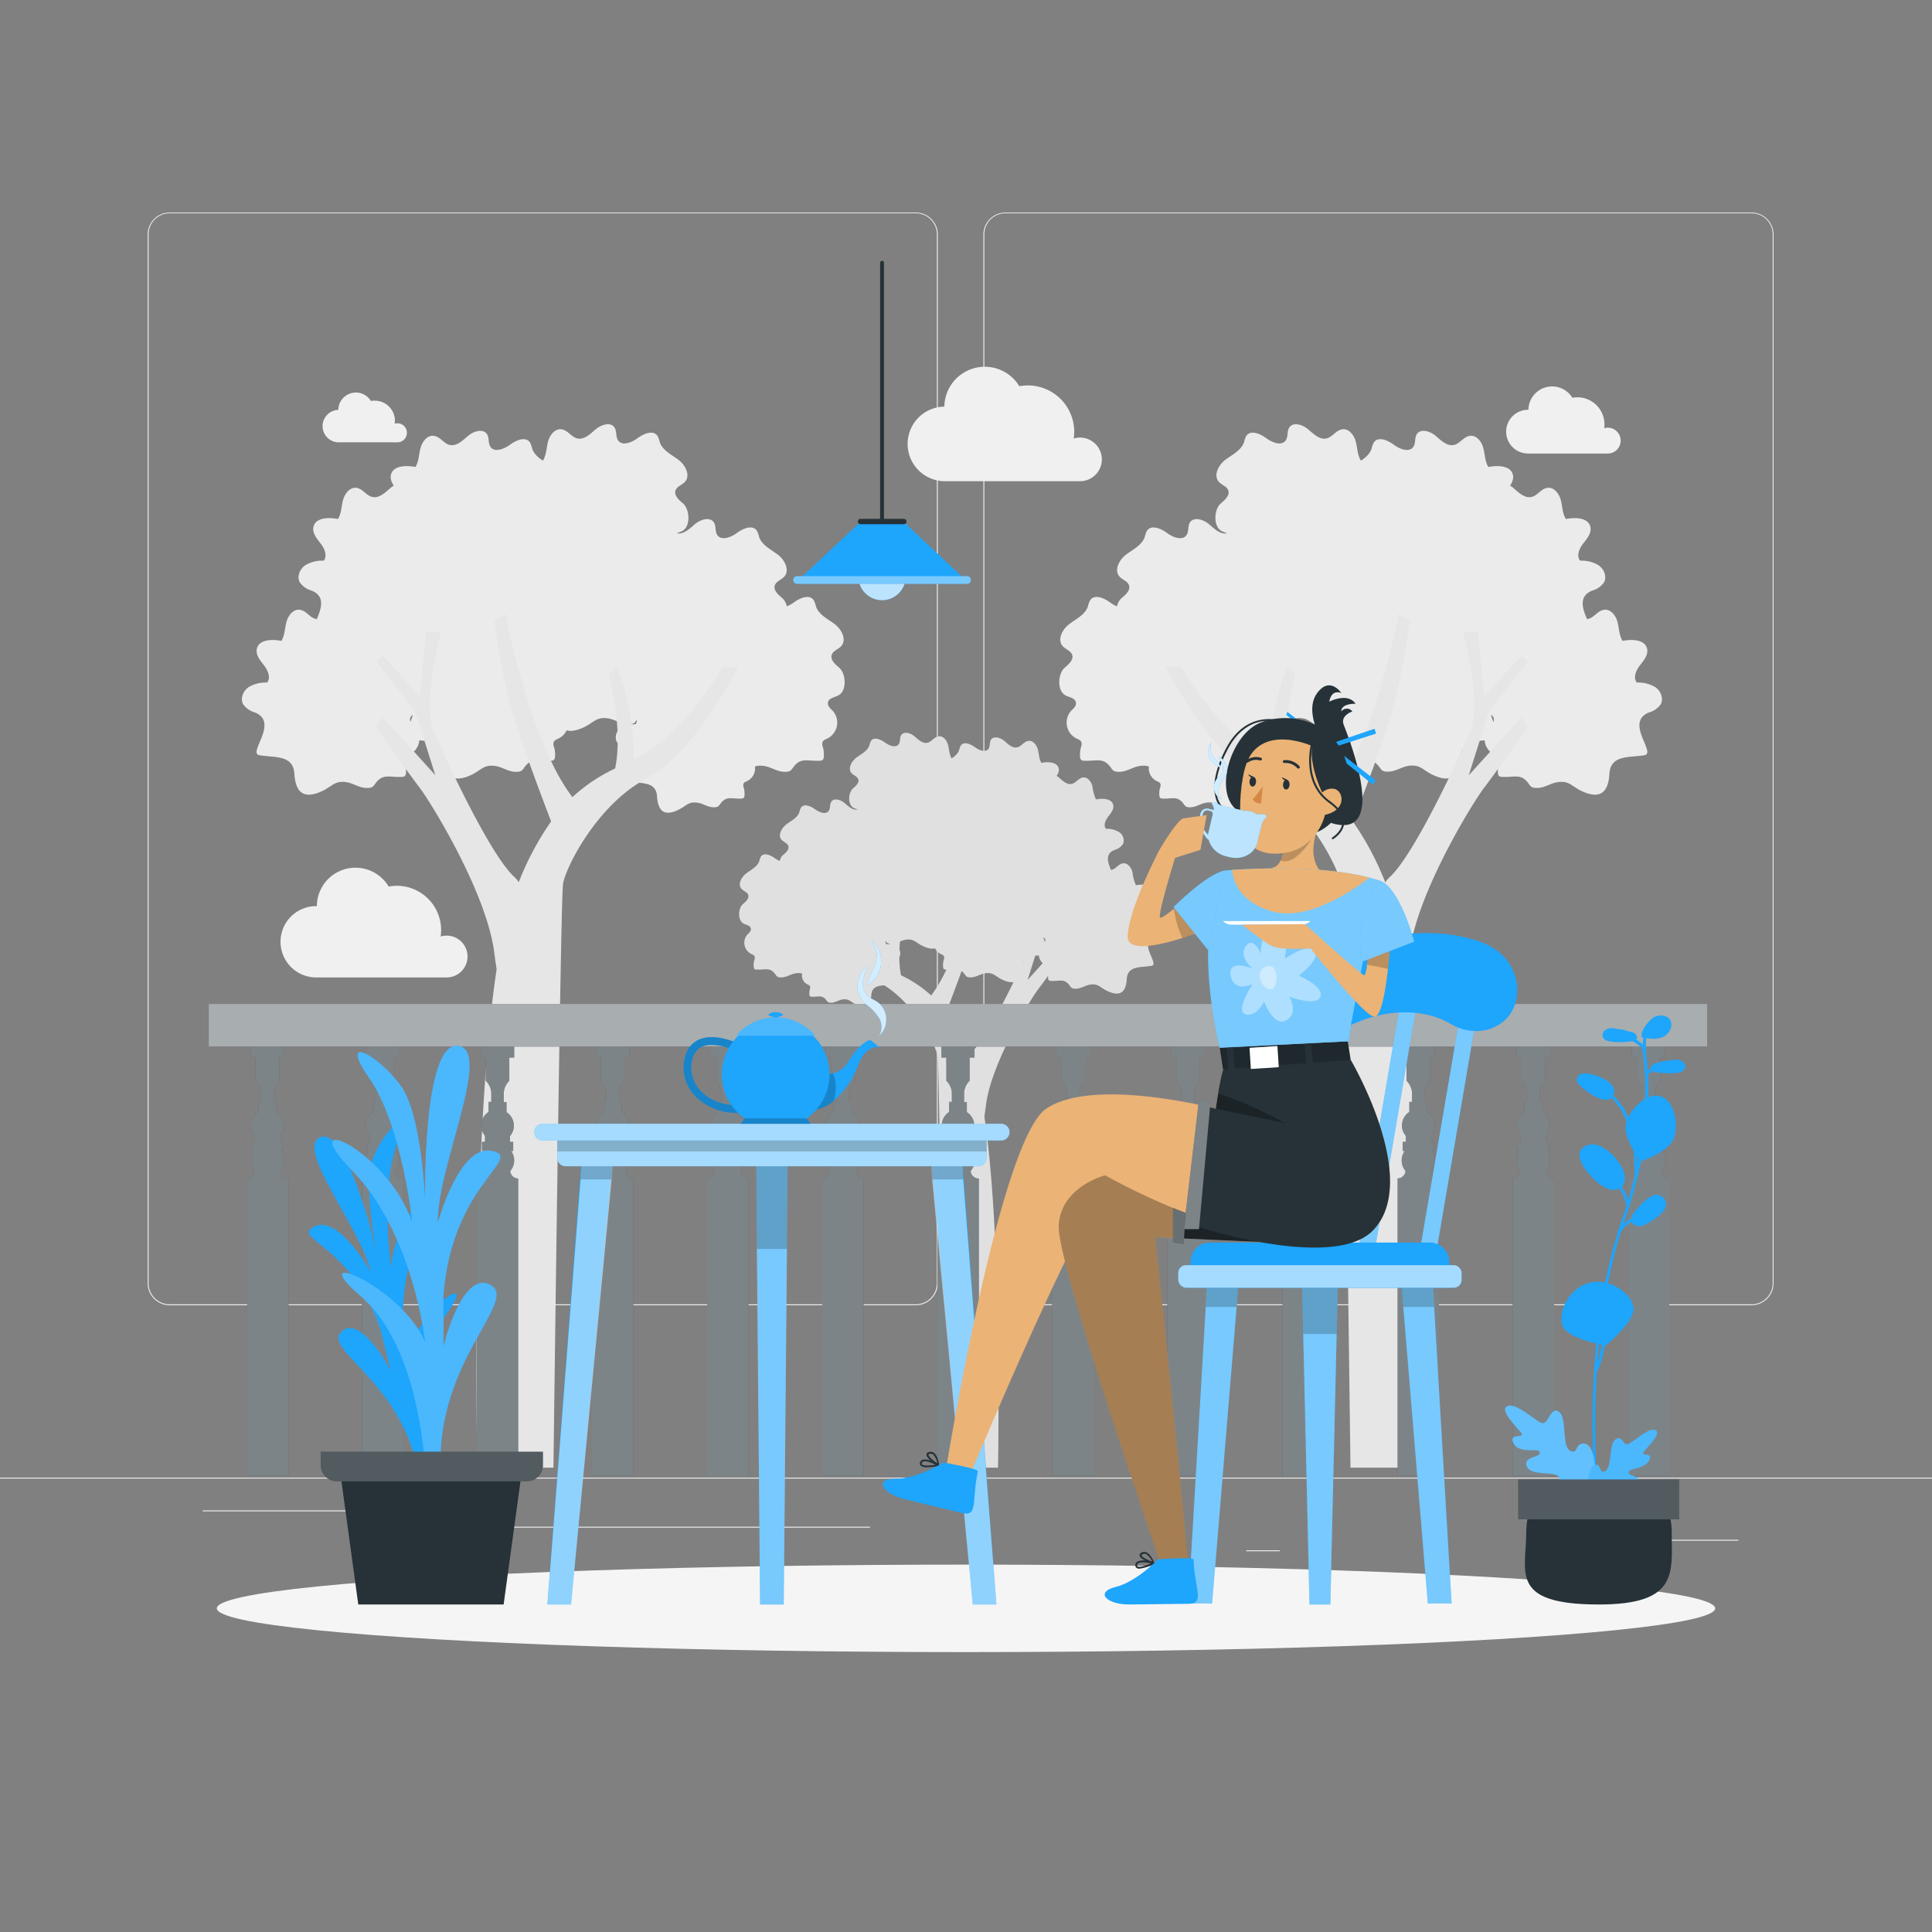 <svg xmlns="http://www.w3.org/2000/svg" viewBox="0 0 500 500"><rect x="0" y="0" width="500" height="500" fill="#808080" stroke="none"/><g id="freepik--background-complete--inject-10"><rect y="382.4" width="500" height="0.25" style="fill:#ebebeb"></rect><rect x="416.78" y="398.49" width="33.12" height="0.25" style="fill:#ebebeb"></rect><rect x="322.53" y="401.21" width="8.69" height="0.25" style="fill:#ebebeb"></rect><rect x="396.59" y="389.21" width="19.19" height="0.25" style="fill:#ebebeb"></rect><rect x="52.46" y="390.89" width="43.19" height="0.25" style="fill:#ebebeb"></rect><rect x="104.56" y="390.89" width="6.33" height="0.25" style="fill:#ebebeb"></rect><rect x="131.47" y="395.11" width="93.68" height="0.25" style="fill:#ebebeb"></rect><path d="M237,337.8H43.91a5.71,5.71,0,0,1-5.7-5.71V60.66A5.71,5.71,0,0,1,43.91,55H237a5.71,5.71,0,0,1,5.71,5.71V332.09A5.71,5.71,0,0,1,237,337.8ZM43.91,55.2a5.46,5.46,0,0,0-5.45,5.46V332.09a5.46,5.46,0,0,0,5.45,5.46H237a5.47,5.47,0,0,0,5.46-5.46V60.66A5.47,5.47,0,0,0,237,55.2Z" style="fill:#ebebeb"></path><path d="M453.31,337.8H260.21a5.72,5.72,0,0,1-5.71-5.71V60.66A5.72,5.72,0,0,1,260.21,55h193.1A5.71,5.71,0,0,1,459,60.66V332.09A5.71,5.71,0,0,1,453.31,337.8ZM260.21,55.2a5.47,5.47,0,0,0-5.46,5.46V332.09a5.47,5.47,0,0,0,5.46,5.46h193.1a5.47,5.47,0,0,0,5.46-5.46V60.66a5.47,5.47,0,0,0-5.46-5.46Z" style="fill:#ebebeb"></path><path d="M285.16,118.9a5.66,5.66,0,0,0-5.65-5.66,5.84,5.84,0,0,0-1.63.24,12.25,12.25,0,0,0,.13-1.73,12,12,0,0,0-12-12,12.36,12.36,0,0,0-2.21.2,10.46,10.46,0,0,0-19.4,5.29h-.17a9.65,9.65,0,0,0,0,19.29h35.4A5.64,5.64,0,0,0,285.16,118.9Z" style="fill:#f0f0f0"></path><path d="M121,247.55a5.41,5.41,0,0,0-5.41-5.41,5.28,5.28,0,0,0-1.55.23,11.47,11.47,0,0,0-11.34-13.13,11.27,11.27,0,0,0-2.11.2A10,10,0,0,0,82,234.5h-.17a9.23,9.23,0,1,0,0,18.46h33.9A5.42,5.42,0,0,0,121,247.55Z" style="fill:#f0f0f0"></path><path d="M419.42,114a3.32,3.32,0,0,0-4.27-3.18,6.77,6.77,0,0,0,.08-1,7,7,0,0,0-7-7,6.9,6.9,0,0,0-1.3.13,6.14,6.14,0,0,0-11.38,3.1h-.1a5.66,5.66,0,0,0,0,11.32H416.2A3.31,3.31,0,0,0,419.42,114Z" style="fill:#f0f0f0"></path><path d="M105.31,112a2.46,2.46,0,0,0-2.46-2.45,2.39,2.39,0,0,0-.71.1,4.77,4.77,0,0,0,.06-.76,5.2,5.2,0,0,0-5.21-5.2,5,5,0,0,0-1,.09,4.55,4.55,0,0,0-8.44,2.3h-.07a4.2,4.2,0,0,0,0,8.39h15.4A2.46,2.46,0,0,0,105.31,112Z" style="fill:#f0f0f0"></path><path d="M416.15,202.69a11.68,11.68,0,0,0,.36-2.39c.29-5,5-4.18,9.07-4.85,3.15-.53-5.19-8.49,1.16-11.06a5.52,5.52,0,0,0,3.06-2.13c.8-1.48,0-3.44-1.38-4.41a8.6,8.6,0,0,0-4.82-1.21c-1-1.26-.2-3.15.81-4.44s2.23-2.75,1.85-4.33c-.58-2.4-3.92-2.49-6.34-2-.9-1.45-.88-3.26-1.31-4.9s-1.74-3.37-3.43-3.17-2.57,2-4.12,2.36c-1.82.43-3.38-1.17-4.81-2.38s-3.9-1.95-4.88-.36c-.59.94-.23,2.26-.84,3.2-1.06,1.61-3.56.61-5.12-.54s-4-2.18-5.12-.59a6.71,6.71,0,0,0-.6,1.66c-.73,2.12-3,3.18-4.81,4.54s-3.2,4.06-1.69,5.72c.74.82,2.05,1.16,2.42,2.2.47,1.3-.87,2.47-1.92,3.37-1.76,1.49-2.07,6,.25,7.18,1,.51,2.4.67,2.64,1.75s-.76,1.71-1.41,2.45a4.6,4.6,0,0,0,1.41,6.86c.56.27,1.24.49,1.45,1.07a2.17,2.17,0,0,1-.13,1.3,6.7,6.7,0,0,0-.23,2.48,1.16,1.16,0,0,0,.31.79,1.2,1.2,0,0,0,.73.2c3.35.15,5-1,7,1.88a2.33,2.33,0,0,0,.69.74,2.13,2.13,0,0,0,.93.23c2.3.19,3.81-1.24,5.91-1.51,2.92-.37,3.54,1.13,6.12,2.34C413.42,206.62,415.39,205.45,416.15,202.69Z" style="fill:#ebebeb"></path><path d="M377.55,198.52a11.68,11.68,0,0,0,.36-2.39c.3-5,5-4.18,9.07-4.85,3.15-.53-5.19-8.49,1.16-11.06a5.58,5.58,0,0,0,3.07-2.13,3.62,3.62,0,0,0-1.39-4.41,8.52,8.52,0,0,0-4.82-1.21c-1-1.26-.19-3.15.81-4.44s2.23-2.75,1.85-4.34c-.57-2.39-3.92-2.48-6.34-2-.89-1.45-.88-3.26-1.31-4.9s-1.74-3.37-3.43-3.17-2.56,2-4.12,2.36c-1.81.43-3.38-1.17-4.8-2.38s-3.91-2-4.89-.37c-.58.95-.23,2.27-.84,3.21-1.06,1.61-3.56.61-5.11-.54s-4-2.18-5.12-.59a6.73,6.73,0,0,0-.61,1.66c-.73,2.12-3,3.18-4.81,4.54s-3.2,4.06-1.69,5.72c.75.82,2.06,1.16,2.43,2.2.46,1.3-.87,2.47-1.93,3.37-1.75,1.49-2.07,6,.25,7.18,1,.51,2.4.67,2.64,1.75s-.76,1.7-1.41,2.45A4.61,4.61,0,0,0,348,191c.55.27,1.24.49,1.44,1.07a2.17,2.17,0,0,1-.13,1.3,6.69,6.69,0,0,0-.22,2.48,1.07,1.07,0,0,0,.3.78,1.19,1.19,0,0,0,.74.21c3.35.15,5-1,7,1.88a2.36,2.36,0,0,0,.7.74,2.05,2.05,0,0,0,.92.23c2.31.19,3.81-1.25,5.92-1.51,2.92-.38,3.54,1.13,6.11,2.34C374.83,202.45,376.79,201.28,377.55,198.52Z" style="fill:#ebebeb"></path><path d="M373.83,173.94a11.68,11.68,0,0,0,.36-2.39c.3-5,5-4.18,9.07-4.85,3.15-.53-5.19-8.49,1.16-11.06a5.58,5.58,0,0,0,3.07-2.13c.8-1.48,0-3.44-1.39-4.41a8.6,8.6,0,0,0-4.82-1.21c-1-1.26-.19-3.15.81-4.44s2.23-2.75,1.85-4.33c-.57-2.4-3.92-2.49-6.34-2-.89-1.45-.87-3.26-1.31-4.9s-1.74-3.37-3.43-3.17-2.56,2-4.12,2.36c-1.81.43-3.38-1.17-4.8-2.38s-3.91-1.95-4.89-.37c-.58,1-.23,2.27-.84,3.21-1,1.61-3.56.61-5.11-.54s-4-2.18-5.12-.59a6.73,6.73,0,0,0-.61,1.66c-.73,2.12-3,3.18-4.81,4.54s-3.2,4.06-1.69,5.72c.75.82,2.06,1.16,2.43,2.2.46,1.3-.87,2.47-1.93,3.37-1.75,1.49-2.07,6,.25,7.18,1,.51,2.4.67,2.64,1.75s-.76,1.71-1.41,2.45a4.61,4.61,0,0,0,1.42,6.86c.55.27,1.24.49,1.44,1.07a2.17,2.17,0,0,1-.13,1.3,6.91,6.91,0,0,0-.22,2.48,1.11,1.11,0,0,0,.3.79,1.25,1.25,0,0,0,.74.2c3.35.15,5-1,7,1.88a2.36,2.36,0,0,0,.7.74,2.05,2.05,0,0,0,.92.23c2.31.19,3.81-1.24,5.92-1.51,2.92-.38,3.54,1.13,6.11,2.34C371.11,177.87,373.07,176.7,373.83,173.94Z" style="fill:#ebebeb"></path><path d="M348.41,186.19a11.89,11.89,0,0,0,.36-2.4c.29-5,5-4.18,9.07-4.85,3.15-.53-5.2-8.49,1.16-11.05a5.58,5.58,0,0,0,3.06-2.14c.8-1.48,0-3.43-1.38-4.4a8.44,8.44,0,0,0-4.82-1.21c-1-1.26-.2-3.16.81-4.45s2.23-2.75,1.85-4.33c-.58-2.4-3.92-2.48-6.34-2-.9-1.44-.88-3.25-1.31-4.9s-1.74-3.37-3.43-3.16-2.57,2-4.12,2.35c-1.82.43-3.38-1.17-4.81-2.37s-3.9-2-4.88-.37c-.59,1-.23,2.27-.84,3.2-1.06,1.62-3.56.61-5.12-.53s-4-2.19-5.12-.6a6.71,6.71,0,0,0-.6,1.66c-.74,2.12-3,3.18-4.81,4.54s-3.2,4.07-1.69,5.73c.74.82,2.05,1.15,2.42,2.19.47,1.31-.87,2.48-1.92,3.37-1.76,1.49-2.07,6,.25,7.18,1,.52,2.4.67,2.64,1.75s-.76,1.71-1.41,2.45a4.61,4.61,0,0,0,1.41,6.87c.56.26,1.24.48,1.45,1.06a2.17,2.17,0,0,1-.13,1.3,6.75,6.75,0,0,0-.23,2.49,1.16,1.16,0,0,0,.31.78,1.21,1.21,0,0,0,.73.21c3.35.14,5-1,7,1.87a2.48,2.48,0,0,0,.69.75,2.28,2.28,0,0,0,.93.23c2.3.19,3.81-1.25,5.91-1.52,2.92-.37,3.54,1.13,6.12,2.34C345.68,190.12,347.65,188.94,348.41,186.19Z" style="fill:#ebebeb"></path><path d="M322.71,180.53a11.79,11.79,0,0,0,.36-2.39c.3-5,5-4.18,9.07-4.85,3.15-.53-5.19-8.49,1.16-11.06a5.58,5.58,0,0,0,3.07-2.13,3.62,3.62,0,0,0-1.39-4.41,8.52,8.52,0,0,0-4.82-1.21c-1-1.26-.19-3.15.81-4.44s2.23-2.75,1.85-4.34c-.57-2.39-3.92-2.48-6.34-2-.89-1.45-.88-3.26-1.31-4.9s-1.74-3.37-3.43-3.17-2.56,2-4.12,2.36c-1.81.43-3.38-1.18-4.8-2.38s-3.91-1.95-4.89-.37c-.58,1-.23,2.27-.84,3.2-1.06,1.62-3.56.62-5.11-.53s-4-2.18-5.12-.59a6.73,6.73,0,0,0-.61,1.66c-.73,2.12-3,3.18-4.81,4.54s-3.2,4.06-1.69,5.72c.75.82,2.06,1.15,2.43,2.2.46,1.3-.87,2.47-1.93,3.37-1.75,1.49-2.07,6,.25,7.18,1,.51,2.4.67,2.64,1.74s-.76,1.71-1.41,2.45a4.62,4.62,0,0,0,1.42,6.87c.55.27,1.24.49,1.44,1.07a2.17,2.17,0,0,1-.13,1.3,6.69,6.69,0,0,0-.22,2.48,1.07,1.07,0,0,0,.3.78,1.19,1.19,0,0,0,.74.21c3.35.15,5-1,7,1.88a2.36,2.36,0,0,0,.7.74,2.05,2.05,0,0,0,.92.23c2.31.19,3.81-1.25,5.92-1.51,2.92-.38,3.54,1.13,6.11,2.34C320,184.46,322,183.29,322.71,180.53Z" style="fill:#ebebeb"></path><path d="M322.38,208a9.3,9.3,0,0,0,.28-1.89c.23-3.91,4-3.29,7.14-3.82,2.48-.41-4.09-6.68.91-8.7a4.46,4.46,0,0,0,2.42-1.68,2.84,2.84,0,0,0-1.09-3.47,6.64,6.64,0,0,0-3.8-1c-.81-1-.15-2.49.64-3.5s1.76-2.17,1.46-3.42c-.46-1.88-3.09-2-5-1.58-.7-1.14-.69-2.57-1-3.86s-1.37-2.66-2.7-2.49-2,1.56-3.24,1.85c-1.43.34-2.66-.92-3.78-1.87s-3.08-1.54-3.85-.29c-.46.75-.18,1.79-.66,2.52-.84,1.27-2.81.48-4-.42s-3.17-1.72-4-.47a5.41,5.41,0,0,0-.48,1.31c-.58,1.67-2.38,2.5-3.79,3.58s-2.52,3.2-1.33,4.5c.59.65,1.62.91,1.91,1.73.37,1-.68,2-1.51,2.66-1.38,1.17-1.63,4.69.19,5.65.77.4,1.9.53,2.08,1.37s-.6,1.35-1.11,1.93a3.64,3.64,0,0,0,1.12,5.41c.43.21,1,.38,1.14.84a1.72,1.72,0,0,1-.11,1,5.19,5.19,0,0,0-.17,2,.91.91,0,0,0,.23.62,1,1,0,0,0,.58.16c2.64.12,3.91-.82,5.53,1.48a1.7,1.7,0,0,0,.55.58,1.6,1.6,0,0,0,.72.18c1.82.15,3-1,4.66-1.19,2.3-.29,2.79.89,4.81,1.84C320.23,211.11,321.78,210.19,322.38,208Z" style="fill:#ebebeb"></path><path d="M308,198.52a11.68,11.68,0,0,0,.36-2.39c.29-5,5-4.18,9.07-4.85,3.15-.53-5.19-8.49,1.16-11.06a5.52,5.52,0,0,0,3.06-2.13c.8-1.48,0-3.44-1.38-4.41a8.52,8.52,0,0,0-4.82-1.21c-1-1.26-.2-3.15.81-4.44s2.23-2.75,1.85-4.34c-.58-2.39-3.92-2.48-6.34-2-.9-1.45-.88-3.26-1.31-4.9s-1.74-3.37-3.43-3.17-2.56,2-4.12,2.36c-1.82.43-3.38-1.17-4.8-2.38s-3.91-2-4.89-.37c-.59.95-.23,2.27-.84,3.21-1.06,1.61-3.56.61-5.11-.54s-4-2.18-5.13-.59a6.71,6.71,0,0,0-.6,1.66c-.73,2.12-3,3.18-4.81,4.54s-3.2,4.06-1.69,5.72c.74.82,2.05,1.16,2.42,2.2.47,1.3-.86,2.47-1.92,3.37-1.75,1.49-2.07,6,.25,7.18,1,.51,2.4.67,2.64,1.75s-.76,1.7-1.41,2.45a4.6,4.6,0,0,0,1.41,6.86c.56.27,1.24.49,1.45,1.07a2.17,2.17,0,0,1-.13,1.3,6.92,6.92,0,0,0-.23,2.48,1.12,1.12,0,0,0,.31.78,1.14,1.14,0,0,0,.73.21c3.35.15,5-1,7,1.88a2.33,2.33,0,0,0,.69.74,2.13,2.13,0,0,0,.93.23c2.3.19,3.81-1.25,5.91-1.51,2.92-.38,3.54,1.13,6.12,2.34C305.26,202.45,307.22,201.28,308,198.52Z" style="fill:#ebebeb"></path><path d="M348.41,156a11.79,11.79,0,0,0,.36-2.39c.29-5,5-4.18,9.07-4.85,3.15-.53-5.2-8.49,1.16-11.06a5.52,5.52,0,0,0,3.06-2.13,3.61,3.61,0,0,0-1.38-4.41,8.52,8.52,0,0,0-4.82-1.21c-1-1.26-.2-3.15.81-4.44s2.23-2.75,1.85-4.34c-.58-2.39-3.92-2.48-6.34-2-.9-1.45-.88-3.26-1.31-4.9s-1.74-3.37-3.43-3.17-2.57,2-4.12,2.36c-1.82.43-3.38-1.18-4.81-2.38s-3.9-2-4.88-.37c-.59.95-.23,2.27-.84,3.2-1.06,1.62-3.56.62-5.12-.53s-4-2.18-5.12-.59a6.71,6.71,0,0,0-.6,1.66c-.74,2.12-3,3.18-4.81,4.54s-3.2,4.06-1.69,5.72c.74.82,2.05,1.15,2.42,2.2.47,1.3-.87,2.47-1.92,3.37-1.76,1.49-2.07,6,.25,7.18,1,.51,2.4.67,2.64,1.74s-.76,1.71-1.41,2.45a4.61,4.61,0,0,0,1.41,6.87c.56.27,1.24.49,1.45,1.07a2.17,2.17,0,0,1-.13,1.3,6.7,6.7,0,0,0-.23,2.48,1.12,1.12,0,0,0,.31.78,1.14,1.14,0,0,0,.73.21c3.35.15,5-1,7,1.88a2.33,2.33,0,0,0,.69.74,2.13,2.13,0,0,0,.93.23c2.3.19,3.81-1.25,5.91-1.51,2.92-.38,3.54,1.13,6.12,2.34C345.68,159.88,347.65,158.71,348.41,156Z" style="fill:#ebebeb"></path><path d="M381.42,157.64a11.79,11.79,0,0,0,.36-2.39c.29-5,5-4.18,9.07-4.86,3.15-.52-5.19-8.48,1.16-11a5.58,5.58,0,0,0,3.06-2.14c.8-1.48,0-3.43-1.38-4.4a8.52,8.52,0,0,0-4.82-1.21c-1-1.26-.2-3.16.81-4.44s2.23-2.75,1.85-4.34c-.58-2.39-3.92-2.48-6.34-2-.9-1.45-.88-3.26-1.31-4.91s-1.74-3.37-3.43-3.16-2.57,2-4.12,2.36c-1.82.42-3.38-1.18-4.81-2.38s-3.9-1.95-4.88-.37c-.59,1-.23,2.27-.84,3.2-1.06,1.62-3.56.62-5.12-.53s-4-2.19-5.12-.59a6.57,6.57,0,0,0-.6,1.66c-.73,2.12-3,3.18-4.81,4.54s-3.2,4.06-1.69,5.72c.74.82,2.05,1.15,2.42,2.2.47,1.3-.87,2.47-1.92,3.37-1.76,1.49-2.07,6,.25,7.18,1,.51,2.4.67,2.64,1.74s-.76,1.71-1.41,2.45a4.61,4.61,0,0,0,1.41,6.87c.56.27,1.24.49,1.45,1.07a2.14,2.14,0,0,1-.13,1.29,6.77,6.77,0,0,0-.23,2.49,1.12,1.12,0,0,0,.31.78,1.14,1.14,0,0,0,.73.21c3.35.15,5-1,7,1.88a2.33,2.33,0,0,0,.69.74,2.28,2.28,0,0,0,.93.23c2.3.19,3.81-1.25,5.91-1.52,2.92-.37,3.54,1.14,6.12,2.35C378.69,161.57,380.66,160.4,381.42,157.64Z" style="fill:#ebebeb"></path><path d="M401.47,171.15a11.79,11.79,0,0,0,.36-2.39c.29-5,5-4.18,9.07-4.86,3.15-.52-5.19-8.48,1.16-11.05a5.58,5.58,0,0,0,3.06-2.14c.8-1.48,0-3.43-1.38-4.4a8.52,8.52,0,0,0-4.82-1.21c-1-1.26-.2-3.16.81-4.44s2.23-2.75,1.85-4.34c-.58-2.39-3.92-2.48-6.34-2-.9-1.45-.88-3.26-1.31-4.91s-1.74-3.37-3.43-3.16-2.56,2-4.12,2.36c-1.82.42-3.38-1.18-4.8-2.38s-3.91-2-4.89-.37c-.58,1-.23,2.27-.84,3.2-1.06,1.62-3.56.62-5.11-.53s-4-2.19-5.13-.59a6.57,6.57,0,0,0-.6,1.66c-.73,2.12-3,3.17-4.81,4.53s-3.2,4.07-1.69,5.73c.74.82,2.05,1.15,2.43,2.19.46,1.31-.87,2.48-1.93,3.37-1.75,1.5-2.07,6,.25,7.19,1,.51,2.4.67,2.64,1.74s-.76,1.71-1.41,2.45a4.61,4.61,0,0,0,1.41,6.87c.56.27,1.24.48,1.45,1.07a2.14,2.14,0,0,1-.13,1.29,7,7,0,0,0-.23,2.49.91.91,0,0,0,1,1c3.35.15,5-1,7,1.88a2.33,2.33,0,0,0,.69.74,2.28,2.28,0,0,0,.93.23c2.3.19,3.81-1.25,5.91-1.52,2.92-.37,3.54,1.14,6.12,2.35C398.75,175.08,400.71,173.91,401.47,171.15Z" style="fill:#ebebeb"></path><path d="M395.39,188.22s-8.39,11.86-11.28,15.62S366.76,231,364.79,246.51c-.21,1.65-.41,3.08-.61,4.32,6.21,41,5.24,116.14,5,129H349.5c-.18-14.5-1.86-147-2.47-151.07-.66-4.28-8.89-20.59-21.62-27.28s-23.71-28.87-23.71-28.87h4.05s7.52,13.59,18.22,21.11a40.52,40.52,0,0,0,4.81,2.85c-.38-12.25,4.26-24,4.26-24l2.19,2c-3,12.11-2.57,19.86-1.68,24.31a44,44,0,0,1,11.07,7.41C355.71,191.92,362,158.91,362,158.91l2.84,1.55a168.25,168.25,0,0,1-3.66,20.25c-2.08,8.54-8.2,24.62-11.05,31.92a75.44,75.44,0,0,1,8.38,15.74,6.39,6.39,0,0,1,1.07-1.29c7.23-6.53,20.82-37.41,20.82-37.41,3.29-7.18-1.73-26-1.73-26h3.79l1.7,16.48,9.54-10.41,1.74,1.44-10.12,13-5.21,16.48,13.59-15Z" style="fill:#e6e6e6"></path><path d="M291.35,255.06a8.12,8.12,0,0,0,.26-1.68c.21-3.5,3.55-2.95,6.39-3.42,2.22-.37-3.66-6,.81-7.79a3.85,3.85,0,0,0,2.16-1.5,2.52,2.52,0,0,0-1-3.1,6,6,0,0,0-3.4-.86c-.73-.88-.13-2.22.57-3.13s1.57-1.93,1.31-3.05c-.41-1.69-2.77-1.75-4.47-1.42a12,12,0,0,1-.92-3.45c-.31-1.16-1.23-2.38-2.42-2.23s-1.8,1.4-2.9,1.66c-1.28.3-2.38-.83-3.38-1.68s-2.75-1.37-3.44-.25c-.42.66-.17,1.59-.6,2.25-.74,1.14-2.5.43-3.6-.38s-2.84-1.53-3.61-.41a4.93,4.93,0,0,0-.42,1.17c-.52,1.49-2.13,2.23-3.39,3.19s-2.26,2.87-1.19,4c.52.57,1.45.81,1.71,1.54.32.92-.61,1.74-1.36,2.38-1.23,1.05-1.46,4.19.18,5.05.68.37,1.69.48,1.86,1.23s-.54,1.21-1,1.73a3.25,3.25,0,0,0,1,4.84c.39.18.87.34,1,.75a1.6,1.6,0,0,1-.09.91,4.72,4.72,0,0,0-.16,1.75.82.82,0,0,0,.21.55.86.86,0,0,0,.52.15c2.36.1,3.5-.73,4.94,1.32a1.63,1.63,0,0,0,.49.52,1.5,1.5,0,0,0,.65.17c1.63.13,2.69-.88,4.17-1.07,2.06-.26,2.49.8,4.31,1.65C289.44,257.83,290.82,257,291.35,255.06Z" style="fill:#e0e0e0"></path><path d="M264.17,252.12a7.52,7.52,0,0,0,.25-1.68c.21-3.5,3.55-2.95,6.39-3.42,2.22-.37-3.66-6,.82-7.79a3.92,3.92,0,0,0,2.16-1.5,2.54,2.54,0,0,0-1-3.1,5.92,5.92,0,0,0-3.39-.85c-.73-.89-.14-2.23.57-3.13s1.57-1.94,1.3-3.06c-.4-1.68-2.76-1.74-4.47-1.42-.63-1-.61-2.29-.92-3.45s-1.23-2.37-2.41-2.23-1.81,1.4-2.91,1.66c-1.27.3-2.38-.83-3.38-1.67s-2.75-1.38-3.44-.26c-.41.67-.17,1.6-.59,2.25-.75,1.14-2.51.43-3.6-.37s-2.84-1.54-3.61-.42a4.68,4.68,0,0,0-.43,1.17c-.51,1.49-2.13,2.24-3.39,3.2s-2.25,2.86-1.19,4c.53.58,1.45.81,1.71,1.54.33.92-.61,1.75-1.35,2.38-1.24,1.05-1.46,4.2.17,5.06.69.36,1.69.47,1.86,1.23s-.53,1.2-1,1.72a3.26,3.26,0,0,0,1,4.84c.4.19.88.34,1,.75a1.52,1.52,0,0,1-.09.91,5,5,0,0,0-.16,1.76.8.8,0,0,0,.22.55.87.87,0,0,0,.51.14c2.36.11,3.5-.73,4.94,1.32a1.69,1.69,0,0,0,.5.53,1.56,1.56,0,0,0,.65.16c1.62.13,2.68-.88,4.16-1.07,2.06-.26,2.5.8,4.31,1.65C262.25,254.89,263.63,254.07,264.17,252.12Z" style="fill:#e0e0e0"></path><path d="M261.55,234.81a7.53,7.53,0,0,0,.25-1.69c.21-3.49,3.55-2.94,6.39-3.41,2.22-.37-3.66-6,.82-7.79a3.92,3.92,0,0,0,2.16-1.5,2.55,2.55,0,0,0-1-3.11,6,6,0,0,0-3.39-.85c-.73-.88-.14-2.22.57-3.13s1.57-1.93,1.3-3.05c-.4-1.69-2.76-1.75-4.47-1.42-.63-1-.61-2.29-.92-3.45s-1.22-2.38-2.41-2.23-1.81,1.4-2.91,1.66c-1.27.3-2.38-.83-3.38-1.68s-2.75-1.37-3.44-.26c-.41.67-.16,1.6-.59,2.26-.75,1.14-2.51.43-3.6-.38s-2.84-1.54-3.61-.41a4.54,4.54,0,0,0-.43,1.17c-.51,1.49-2.13,2.23-3.39,3.19s-2.25,2.87-1.19,4c.53.57,1.45.81,1.71,1.54.33.92-.61,1.74-1.35,2.37-1.24,1.06-1.46,4.2.17,5.06.69.36,1.69.48,1.86,1.23s-.53,1.21-1,1.73a3.25,3.25,0,0,0,1,4.83c.4.19.88.35,1,.76a1.52,1.52,0,0,1-.09.91,4.94,4.94,0,0,0-.16,1.75.78.78,0,0,0,.22.55.83.83,0,0,0,.51.15c2.37.1,3.5-.73,4.94,1.32a1.66,1.66,0,0,0,.5.52,1.43,1.43,0,0,0,.65.17c1.62.13,2.68-.88,4.16-1.07,2.06-.26,2.5.8,4.31,1.65C259.63,237.58,261,236.75,261.55,234.81Z" style="fill:#e0e0e0"></path><path d="M243.64,243.43a8.12,8.12,0,0,0,.26-1.68c.2-3.5,3.54-2.94,6.38-3.42,2.22-.37-3.65-6,.82-7.78a4,4,0,0,0,2.16-1.51,2.54,2.54,0,0,0-1-3.1,5.92,5.92,0,0,0-3.39-.85c-.73-.89-.14-2.23.57-3.13s1.57-1.94,1.3-3.06c-.4-1.68-2.76-1.74-4.46-1.42-.63-1-.62-2.29-.93-3.45s-1.22-2.37-2.41-2.23-1.81,1.4-2.91,1.66c-1.27.3-2.38-.83-3.38-1.67s-2.75-1.38-3.44-.26c-.41.67-.16,1.6-.59,2.25-.75,1.14-2.51.44-3.6-.37s-2.84-1.54-3.61-.42a4.3,4.3,0,0,0-.42,1.17c-.52,1.49-2.14,2.24-3.4,3.2s-2.25,2.86-1.19,4c.53.58,1.45.81,1.71,1.54.33.92-.61,1.75-1.35,2.38-1.24,1.05-1.46,4.2.17,5.06.69.36,1.7.47,1.86,1.23s-.53,1.2-1,1.72a3.25,3.25,0,0,0,1,4.84c.39.19.87.34,1,.75a1.52,1.52,0,0,1-.1.91,5,5,0,0,0-.16,1.76.84.84,0,0,0,.22.55.9.9,0,0,0,.52.14c2.36.11,3.5-.73,4.94,1.33a1.62,1.62,0,0,0,.49.52,1.56,1.56,0,0,0,.65.16c1.62.13,2.68-.88,4.17-1.07,2.05-.26,2.49.8,4.3,1.65C241.72,246.2,243.11,245.38,243.64,243.43Z" style="fill:#e0e0e0"></path><path d="M225.54,239.45a8.12,8.12,0,0,0,.26-1.68c.2-3.5,3.54-3,6.38-3.42,2.22-.37-3.65-6,.82-7.79a3.88,3.88,0,0,0,2.16-1.5,2.56,2.56,0,0,0-1-3.11,6.13,6.13,0,0,0-3.4-.85c-.73-.88-.14-2.22.57-3.13s1.57-1.93,1.3-3.05c-.4-1.69-2.76-1.75-4.46-1.42-.63-1-.62-2.29-.93-3.45s-1.22-2.38-2.41-2.23-1.81,1.4-2.91,1.66c-1.27.3-2.38-.83-3.38-1.68s-2.75-1.37-3.44-.26c-.41.67-.16,1.6-.59,2.26-.74,1.14-2.51.43-3.6-.38s-2.84-1.53-3.61-.41a4.18,4.18,0,0,0-.42,1.17c-.52,1.49-2.14,2.23-3.39,3.19s-2.26,2.87-1.19,4c.52.57,1.44.81,1.71,1.54.32.92-.62,1.74-1.36,2.38-1.24,1-1.46,4.19.17,5,.69.37,1.7.48,1.86,1.23s-.53,1.21-1,1.73a3.26,3.26,0,0,0,1,4.84c.39.18.87.34,1,.75a1.52,1.52,0,0,1-.1.91,4.71,4.71,0,0,0-.15,1.75.77.77,0,0,0,.21.55.84.84,0,0,0,.52.15c2.36.1,3.5-.73,4.94,1.32a1.63,1.63,0,0,0,.49.52,1.43,1.43,0,0,0,.65.17c1.62.13,2.68-.88,4.17-1.07,2.05-.26,2.49.8,4.3,1.65C223.62,242.22,225,241.39,225.54,239.45Z" style="fill:#e0e0e0"></path><path d="M225.31,258.81a7,7,0,0,0,.2-1.33c.16-2.75,2.79-2.31,5-2.69,1.74-.29-2.88-4.7.64-6.13a3.11,3.11,0,0,0,1.7-1.18,2,2,0,0,0-.77-2.44,4.74,4.74,0,0,0-2.67-.68c-.58-.69-.11-1.75.45-2.46s1.23-1.52,1-2.4c-.32-1.33-2.17-1.38-3.51-1.12a9.51,9.51,0,0,1-.73-2.72c-.24-.91-1-1.87-1.9-1.76s-1.42,1.11-2.29,1.31-1.87-.65-2.66-1.32-2.17-1.08-2.71-.2c-.33.52-.13,1.26-.47,1.77-.58.9-2,.34-2.83-.29s-2.24-1.21-2.84-.33a3.62,3.62,0,0,0-.34.92c-.41,1.18-1.68,1.76-2.67,2.52s-1.77,2.25-.94,3.17c.42.46,1.15.64,1.35,1.22s-.48,1.37-1.07,1.87c-1,.83-1.15,3.31.14,4,.54.29,1.33.37,1.47,1s-.43.95-.79,1.36a2.57,2.57,0,0,0,.79,3.81c.31.15.69.27.8.59a1.29,1.29,0,0,1-.07.72,3.79,3.79,0,0,0-.13,1.38.64.64,0,0,0,.17.43.66.66,0,0,0,.41.12c1.86.08,2.75-.58,3.89,1a1.38,1.38,0,0,0,.39.41,1.24,1.24,0,0,0,.51.13c1.28.1,2.11-.69,3.28-.84,1.62-.21,2,.63,3.39,1.3C223.8,261,224.88,260.34,225.31,258.81Z" style="fill:#e0e0e0"></path><path d="M215.16,252.12a8.12,8.12,0,0,0,.26-1.68c.21-3.5,3.55-2.95,6.39-3.42,2.21-.37-3.66-6,.81-7.79a3.88,3.88,0,0,0,2.16-1.5,2.54,2.54,0,0,0-1-3.1,6,6,0,0,0-3.4-.85c-.73-.89-.14-2.23.57-3.13s1.57-1.94,1.3-3.06c-.4-1.68-2.76-1.74-4.46-1.42a12,12,0,0,1-.92-3.45c-.31-1.16-1.23-2.37-2.42-2.23s-1.8,1.4-2.9,1.66c-1.28.3-2.38-.83-3.38-1.67s-2.76-1.38-3.44-.26c-.42.67-.17,1.6-.6,2.25-.74,1.14-2.51.43-3.6-.37s-2.84-1.54-3.61-.42a4.66,4.66,0,0,0-.42,1.17c-.52,1.49-2.13,2.24-3.39,3.2s-2.26,2.86-1.19,4c.52.58,1.45.81,1.71,1.54.32.92-.62,1.75-1.36,2.38-1.23,1.05-1.46,4.2.18,5.06.68.36,1.69.47,1.86,1.23s-.54,1.2-1,1.72a3.25,3.25,0,0,0,1,4.84c.39.19.87.34,1,.75a1.6,1.6,0,0,1-.09.91,4.75,4.75,0,0,0-.16,1.76.84.84,0,0,0,.21.55.92.92,0,0,0,.52.14c2.36.11,3.5-.73,4.94,1.32a1.66,1.66,0,0,0,.49.53,1.64,1.64,0,0,0,.65.16c1.63.13,2.69-.88,4.17-1.07,2.06-.26,2.49.8,4.3,1.65C213.25,254.89,214.63,254.07,215.16,252.12Z" style="fill:#e0e0e0"></path><path d="M243.64,222.14a8.22,8.22,0,0,0,.26-1.69c.2-3.5,3.54-2.94,6.38-3.42,2.22-.37-3.65-6,.82-7.78a4,4,0,0,0,2.16-1.51,2.54,2.54,0,0,0-1-3.1,6,6,0,0,0-3.39-.85c-.73-.89-.14-2.22.57-3.13s1.57-1.94,1.3-3c-.4-1.69-2.76-1.75-4.46-1.42-.63-1-.62-2.3-.93-3.46s-1.22-2.37-2.41-2.22-1.81,1.4-2.91,1.66c-1.27.3-2.38-.83-3.38-1.68s-2.75-1.37-3.44-.26c-.41.67-.16,1.6-.59,2.26-.75,1.14-2.51.43-3.6-.38s-2.84-1.54-3.61-.42a4.42,4.42,0,0,0-.42,1.17c-.52,1.5-2.14,2.24-3.4,3.2s-2.25,2.86-1.19,4c.53.58,1.45.81,1.71,1.55.33.92-.61,1.74-1.35,2.37-1.24,1.05-1.46,4.2.17,5.06.69.36,1.7.47,1.86,1.23s-.53,1.2-1,1.73a3.24,3.24,0,0,0,1,4.83c.39.19.87.34,1,.75a1.55,1.55,0,0,1-.1.92,4.92,4.92,0,0,0-.16,1.75.82.82,0,0,0,.22.55.84.84,0,0,0,.52.15c2.36.1,3.5-.73,4.94,1.32a1.53,1.53,0,0,0,.49.52,1.31,1.31,0,0,0,.65.16c1.62.14,2.68-.88,4.17-1.06,2.05-.27,2.49.79,4.3,1.65C241.72,224.91,243.11,224.08,243.64,222.14Z" style="fill:#e0e0e0"></path><path d="M266.89,223.33a8.22,8.22,0,0,0,.26-1.69c.2-3.5,3.54-2.94,6.38-3.42,2.22-.37-3.65-6,.82-7.78a4,4,0,0,0,2.16-1.51,2.55,2.55,0,0,0-1-3.1,6.05,6.05,0,0,0-3.4-.85c-.73-.89-.14-2.22.57-3.13s1.57-1.94,1.3-3c-.4-1.69-2.76-1.75-4.46-1.42-.63-1-.62-2.3-.93-3.46s-1.22-2.37-2.41-2.23-1.81,1.41-2.9,1.66c-1.28.31-2.39-.82-3.39-1.67s-2.75-1.37-3.44-.26c-.41.67-.16,1.6-.59,2.26-.74,1.13-2.51.43-3.6-.38s-2.84-1.54-3.61-.42a4.42,4.42,0,0,0-.42,1.17c-.52,1.5-2.14,2.24-3.39,3.2s-2.26,2.86-1.19,4c.52.58,1.44.81,1.71,1.55.32.92-.62,1.74-1.36,2.37-1.24,1.05-1.46,4.2.17,5.06.69.36,1.7.47,1.87,1.23s-.54,1.2-1,1.72a3.25,3.25,0,0,0,1,4.84c.39.19.87.34,1,.75a1.55,1.55,0,0,1-.1.92,4.68,4.68,0,0,0-.15,1.75.82.82,0,0,0,.21.55.77.77,0,0,0,.52.14c2.36.11,3.5-.73,4.94,1.33a1.63,1.63,0,0,0,.49.52,1.6,1.6,0,0,0,.65.16c1.62.14,2.68-.88,4.17-1.07,2.05-.26,2.49.8,4.3,1.66C265,226.1,266.36,225.27,266.89,223.33Z" style="fill:#e0e0e0"></path><path d="M281,232.84a8.12,8.12,0,0,0,.26-1.68c.21-3.5,3.55-2.95,6.39-3.42,2.22-.37-3.66-6,.81-7.79a3.85,3.85,0,0,0,2.16-1.5,2.52,2.52,0,0,0-1-3.1,6,6,0,0,0-3.4-.86c-.73-.88-.13-2.22.57-3.12s1.57-1.94,1.31-3.06c-.41-1.69-2.77-1.75-4.47-1.42a12,12,0,0,1-.92-3.45c-.31-1.16-1.23-2.38-2.42-2.23s-1.8,1.4-2.9,1.66c-1.28.3-2.38-.83-3.38-1.67s-2.75-1.38-3.44-.26c-.42.66-.17,1.59-.6,2.25-.74,1.14-2.5.43-3.6-.37s-2.84-1.54-3.61-.42a4.93,4.93,0,0,0-.42,1.17c-.52,1.49-2.13,2.24-3.39,3.19s-2.26,2.87-1.19,4c.52.57,1.45.81,1.71,1.54.32.92-.61,1.74-1.36,2.38-1.23,1.05-1.46,4.19.18,5.06.68.36,1.69.47,1.86,1.22s-.54,1.21-1,1.73a3.25,3.25,0,0,0,1,4.84c.39.18.87.34,1,.75a1.6,1.6,0,0,1-.09.91A4.72,4.72,0,0,0,261,231a.82.82,0,0,0,.21.55.86.86,0,0,0,.52.15c2.36.11,3.5-.73,4.94,1.32a1.77,1.77,0,0,0,.49.53,1.64,1.64,0,0,0,.65.16c1.63.13,2.69-.88,4.17-1.07,2.06-.26,2.49.8,4.31,1.65C279.1,235.61,280.48,234.79,281,232.84Z" style="fill:#e0e0e0"></path><path d="M276.73,244.87s-5.9,8.35-7.94,11S256.57,275,255.18,285.92c-.14,1.17-.29,2.17-.43,3.05,4.38,28.91,3.69,81.8,3.54,90.86H244.41c-.13-10.21-1.31-103.56-1.74-106.41-.46-3-6.26-14.5-15.22-19.22s-16.71-20.33-16.71-20.33h2.86s5.29,9.57,12.83,14.87a27.72,27.72,0,0,0,3.39,2,48.19,48.19,0,0,1,3-16.88l1.55,1.43c-2.09,8.52-1.81,14-1.18,17.12a31.05,31.05,0,0,1,7.79,5.21c7.82-10.16,12.21-33.41,12.21-33.41l2,1.1a118.65,118.65,0,0,1-2.58,14.25c-1.47,6-5.78,17.35-7.78,22.49a53.4,53.4,0,0,1,5.9,11.09,4.48,4.48,0,0,1,.76-.91c5.09-4.6,14.66-26.35,14.66-26.35,2.32-5.06-1.22-18.33-1.22-18.33h2.67l1.2,11.61,6.72-7.34,1.22,1L269.6,242l-3.66,11.61L275.51,243Z" style="fill:#e0e0e0"></path><path d="M76.56,202.69a11.65,11.65,0,0,1-.37-2.39c-.29-5-5-4.18-9.06-4.85C64,194.92,72.32,187,66,184.39a5.54,5.54,0,0,1-3.07-2.13c-.8-1.48,0-3.44,1.38-4.41a8.64,8.64,0,0,1,4.83-1.21c1-1.26.19-3.15-.81-4.44s-2.23-2.75-1.85-4.33c.57-2.4,3.92-2.49,6.34-2,.89-1.45.87-3.26,1.31-4.9s1.74-3.37,3.43-3.17,2.56,2,4.12,2.36c1.81.43,3.38-1.17,4.8-2.38s3.9-1.95,4.88-.36c.59.94.24,2.26.85,3.2,1,1.61,3.56.61,5.11-.54s4-2.18,5.12-.59a6.33,6.33,0,0,1,.6,1.66c.74,2.12,3,3.18,4.82,4.54s3.2,4.06,1.69,5.72c-.75.82-2.06,1.16-2.43,2.2-.46,1.3.87,2.47,1.92,3.37,1.76,1.49,2.08,6-.24,7.18-1,.51-2.41.67-2.65,1.75s.77,1.71,1.41,2.45a4.6,4.6,0,0,1-1.41,6.86c-.56.27-1.24.49-1.45,1.07a2.26,2.26,0,0,0,.14,1.3,6.91,6.91,0,0,1,.22,2.48,1.21,1.21,0,0,1-.3.79,1.25,1.25,0,0,1-.74.2c-3.35.15-5-1-7,1.88a2.36,2.36,0,0,1-.7.74,2.12,2.12,0,0,1-.92.23c-2.31.19-3.81-1.24-5.92-1.51-2.92-.37-3.54,1.13-6.11,2.34C79.28,206.62,77.32,205.45,76.56,202.69Z" style="fill:#ebebeb"></path><path d="M115.15,198.52a11.68,11.68,0,0,1-.36-2.39c-.29-5-5-4.18-9.07-4.85-3.15-.53,5.19-8.49-1.16-11.06a5.52,5.52,0,0,1-3.06-2.13c-.8-1.48,0-3.44,1.38-4.41a8.52,8.52,0,0,1,4.82-1.21c1-1.26.2-3.15-.81-4.44s-2.23-2.75-1.85-4.34c.58-2.39,3.92-2.48,6.34-2,.9-1.45.88-3.26,1.31-4.9s1.74-3.37,3.43-3.17,2.56,2,4.12,2.36c1.82.43,3.38-1.17,4.81-2.38s3.9-2,4.88-.37c.59.95.23,2.27.84,3.21,1.06,1.61,3.56.61,5.12-.54s4-2.18,5.12-.59a6.71,6.71,0,0,1,.6,1.66c.73,2.12,3,3.18,4.81,4.54s3.2,4.06,1.69,5.72c-.74.82-2.05,1.16-2.42,2.2-.47,1.3.87,2.47,1.92,3.37,1.75,1.49,2.07,6-.25,7.18-1,.51-2.4.67-2.64,1.75s.76,1.7,1.41,2.45a4.6,4.6,0,0,1-1.41,6.86c-.56.27-1.24.49-1.45,1.07a2.17,2.17,0,0,0,.13,1.3,6.7,6.7,0,0,1,.23,2.48,1.12,1.12,0,0,1-.31.78,1.14,1.14,0,0,1-.73.21c-3.35.15-5-1-7,1.88a2.33,2.33,0,0,1-.69.74,2.13,2.13,0,0,1-.93.23c-2.3.19-3.81-1.25-5.91-1.51-2.92-.38-3.54,1.13-6.12,2.34C117.88,202.45,115.91,201.28,115.15,198.52Z" style="fill:#ebebeb"></path><path d="M118.87,173.94a11.68,11.68,0,0,1-.36-2.39c-.29-5-5-4.18-9.07-4.85-3.15-.53,5.19-8.49-1.16-11.06a5.52,5.52,0,0,1-3.06-2.13c-.8-1.48,0-3.44,1.38-4.41a8.6,8.6,0,0,1,4.82-1.21c1-1.26.2-3.15-.81-4.44s-2.23-2.75-1.85-4.33c.58-2.4,3.92-2.49,6.34-2,.9-1.45.88-3.26,1.31-4.9s1.74-3.37,3.43-3.17,2.56,2,4.12,2.36c1.82.43,3.38-1.17,4.8-2.38s3.91-1.95,4.89-.37c.59,1,.23,2.27.84,3.21,1.06,1.61,3.56.61,5.11-.54s4-2.18,5.13-.59a6.71,6.71,0,0,1,.6,1.66c.73,2.12,3,3.18,4.81,4.54s3.2,4.06,1.69,5.72c-.74.82-2.05,1.16-2.43,2.2-.46,1.3.87,2.47,1.93,3.37,1.75,1.49,2.07,6-.25,7.18-1,.51-2.4.67-2.64,1.75s.76,1.71,1.41,2.45a4.6,4.6,0,0,1-1.41,6.86c-.56.27-1.24.49-1.45,1.07a2.17,2.17,0,0,0,.13,1.3,6.92,6.92,0,0,1,.23,2.48,1.16,1.16,0,0,1-.31.79,1.2,1.2,0,0,1-.73.2c-3.35.15-5-1-7,1.88a2.33,2.33,0,0,1-.69.74,2.13,2.13,0,0,1-.93.23c-2.3.19-3.81-1.24-5.91-1.51-2.92-.38-3.54,1.13-6.12,2.34C121.59,177.87,119.63,176.7,118.87,173.94Z" style="fill:#ebebeb"></path><path d="M144.3,186.19a11.22,11.22,0,0,1-.36-2.4c-.3-5-5-4.18-9.07-4.85-3.15-.53,5.19-8.49-1.16-11.05a5.61,5.61,0,0,1-3.07-2.14c-.8-1.48,0-3.43,1.38-4.4a8.48,8.48,0,0,1,4.83-1.21c1-1.26.19-3.16-.81-4.45s-2.23-2.75-1.85-4.33c.57-2.4,3.92-2.48,6.34-2,.89-1.44.87-3.25,1.31-4.9s1.74-3.37,3.43-3.16,2.56,2,4.12,2.35c1.81.43,3.38-1.17,4.8-2.37s3.91-2,4.88-.37c.59,1,.24,2.27.85,3.2,1.05,1.62,3.56.61,5.11-.53s4-2.19,5.12-.6a6.33,6.33,0,0,1,.6,1.66c.74,2.12,3,3.18,4.82,4.54s3.2,4.07,1.69,5.73c-.75.82-2.06,1.15-2.43,2.19-.46,1.31.87,2.48,1.92,3.37,1.76,1.49,2.08,6-.24,7.18-1,.52-2.41.67-2.65,1.75s.77,1.71,1.41,2.45a4.61,4.61,0,0,1-1.41,6.87c-.55.26-1.24.48-1.45,1.06a2.25,2.25,0,0,0,.14,1.3,7,7,0,0,1,.22,2.49,1.2,1.2,0,0,1-.3.78,1.26,1.26,0,0,1-.74.21c-3.35.14-5-1-7,1.87a2.51,2.51,0,0,1-.7.75,2.23,2.23,0,0,1-.92.23c-2.31.19-3.81-1.25-5.92-1.52-2.92-.37-3.54,1.13-6.11,2.34C147,190.12,145.06,188.94,144.3,186.19Z" style="fill:#ebebeb"></path><path d="M170,180.53a11.79,11.79,0,0,1-.36-2.39c-.29-5-5-4.18-9.07-4.85-3.15-.53,5.19-8.49-1.16-11.06a5.52,5.52,0,0,1-3.06-2.13,3.61,3.61,0,0,1,1.38-4.41,8.52,8.52,0,0,1,4.82-1.21c1-1.26.2-3.15-.81-4.44s-2.23-2.75-1.85-4.34c.58-2.39,3.92-2.48,6.34-2,.9-1.45.88-3.26,1.31-4.9s1.74-3.37,3.43-3.17,2.56,2,4.12,2.36c1.82.43,3.38-1.18,4.81-2.38s3.9-1.95,4.88-.37c.59,1,.23,2.27.84,3.2,1.06,1.62,3.56.62,5.12-.53s4-2.18,5.12-.59a6.71,6.71,0,0,1,.6,1.66c.73,2.12,3,3.18,4.81,4.54s3.2,4.06,1.69,5.72c-.74.82-2,1.15-2.42,2.2-.47,1.3.87,2.47,1.92,3.37,1.76,1.49,2.07,6-.25,7.18-1,.51-2.4.67-2.64,1.74s.76,1.71,1.41,2.45a4.61,4.61,0,0,1-1.41,6.87c-.56.27-1.24.49-1.45,1.07a2.17,2.17,0,0,0,.13,1.3,6.7,6.7,0,0,1,.23,2.48,1.12,1.12,0,0,1-.31.78,1.14,1.14,0,0,1-.73.21c-3.35.15-5-1-7,1.88a2.33,2.33,0,0,1-.69.74,2.13,2.13,0,0,1-.93.23c-2.3.19-3.81-1.25-5.91-1.51-2.92-.38-3.54,1.13-6.12,2.34C172.72,184.46,170.75,183.29,170,180.53Z" style="fill:#ebebeb"></path><path d="M170.33,208a9.27,9.27,0,0,1-.29-1.89c-.23-3.91-4-3.29-7.14-3.82-2.48-.41,4.09-6.68-.91-8.7a4.4,4.4,0,0,1-2.41-1.68,2.84,2.84,0,0,1,1.08-3.47,6.67,6.67,0,0,1,3.8-1c.82-1,.15-2.49-.63-3.5s-1.76-2.17-1.46-3.42c.45-1.88,3.09-2,5-1.58.7-1.14.69-2.57,1-3.86s1.37-2.66,2.7-2.49,2,1.56,3.25,1.85c1.42.34,2.66-.92,3.78-1.87s3.07-1.54,3.84-.29c.46.75.19,1.79.67,2.52.83,1.27,2.8.48,4-.42s3.18-1.72,4-.47a5.38,5.38,0,0,1,.47,1.31c.58,1.67,2.38,2.5,3.79,3.58s2.52,3.2,1.33,4.5c-.59.65-1.62.91-1.91,1.73-.37,1,.68,2,1.51,2.66,1.39,1.17,1.64,4.69-.19,5.65-.77.4-1.89.53-2.08,1.37s.6,1.35,1.11,1.93a3.63,3.63,0,0,1-1.11,5.41c-.44.21-1,.38-1.14.84a1.71,1.71,0,0,0,.1,1,5.41,5.41,0,0,1,.18,2,.92.92,0,0,1-.24.62,1,1,0,0,1-.58.16c-2.64.12-3.91-.82-5.52,1.48a1.91,1.91,0,0,1-.55.58,1.67,1.67,0,0,1-.73.18c-1.81.15-3-1-4.66-1.19-2.3-.29-2.78.89-4.81,1.84C172.47,211.11,170.93,210.19,170.33,208Z" style="fill:#ebebeb"></path><path d="M184.73,198.52a11.65,11.65,0,0,1-.37-2.39c-.29-5-5-4.18-9.06-4.85-3.15-.53,5.19-8.49-1.16-11.06a5.54,5.54,0,0,1-3.07-2.13c-.8-1.48,0-3.44,1.38-4.41a8.56,8.56,0,0,1,4.83-1.21c1-1.26.19-3.15-.81-4.44s-2.23-2.75-1.85-4.34c.57-2.39,3.92-2.48,6.34-2,.89-1.45.87-3.26,1.31-4.9s1.74-3.37,3.43-3.17,2.56,2,4.12,2.36c1.81.43,3.38-1.17,4.8-2.38s3.9-2,4.88-.37c.59.95.24,2.27.85,3.21,1.05,1.61,3.55.61,5.11-.54s4-2.18,5.12-.59a6.33,6.33,0,0,1,.6,1.66c.74,2.12,3,3.18,4.82,4.54s3.2,4.06,1.69,5.72c-.75.82-2.06,1.16-2.43,2.2-.46,1.3.87,2.47,1.92,3.37,1.76,1.49,2.08,6-.24,7.18-1,.51-2.41.67-2.65,1.75s.77,1.7,1.41,2.45a4.6,4.6,0,0,1-1.41,6.86c-.56.27-1.24.49-1.45,1.07a2.26,2.26,0,0,0,.14,1.3,6.91,6.91,0,0,1,.22,2.48,1.16,1.16,0,0,1-.3.78,1.19,1.19,0,0,1-.74.21c-3.35.15-5-1-7,1.88a2.36,2.36,0,0,1-.7.74,2.12,2.12,0,0,1-.92.23c-2.31.19-3.81-1.25-5.92-1.51-2.92-.38-3.54,1.13-6.11,2.34C187.45,202.45,185.49,201.28,184.73,198.52Z" style="fill:#ebebeb"></path><path d="M144.3,156a11.13,11.13,0,0,1-.36-2.39c-.3-5-5-4.18-9.07-4.85-3.15-.53,5.19-8.49-1.16-11.06a5.54,5.54,0,0,1-3.07-2.13,3.61,3.61,0,0,1,1.38-4.41,8.56,8.56,0,0,1,4.83-1.21c1-1.26.19-3.15-.81-4.44s-2.23-2.75-1.85-4.34c.57-2.39,3.92-2.48,6.34-2,.89-1.45.87-3.26,1.31-4.9s1.74-3.37,3.43-3.17,2.56,2,4.12,2.36c1.81.43,3.38-1.18,4.8-2.38s3.91-2,4.88-.37c.59.95.24,2.27.85,3.2,1.05,1.62,3.56.62,5.11-.53s4-2.18,5.12-.59a6.33,6.33,0,0,1,.6,1.66c.74,2.12,3,3.18,4.82,4.54s3.2,4.06,1.69,5.72c-.75.82-2.06,1.15-2.43,2.2-.46,1.3.87,2.47,1.92,3.37,1.76,1.49,2.08,6-.24,7.18-1,.51-2.41.67-2.65,1.74s.77,1.71,1.41,2.45a4.61,4.61,0,0,1-1.41,6.87c-.55.27-1.24.49-1.45,1.07a2.26,2.26,0,0,0,.14,1.3,6.91,6.91,0,0,1,.22,2.48,1.16,1.16,0,0,1-.3.78,1.19,1.19,0,0,1-.74.21c-3.35.15-5-1-7,1.88a2.36,2.36,0,0,1-.7.74,2.09,2.09,0,0,1-.92.23c-2.31.19-3.81-1.25-5.92-1.51-2.92-.38-3.54,1.13-6.11,2.34C147,159.88,145.06,158.71,144.3,156Z" style="fill:#ebebeb"></path><path d="M111.29,157.64a11.13,11.13,0,0,1-.36-2.39c-.3-5-5-4.18-9.07-4.86-3.15-.52,5.19-8.48-1.16-11a5.61,5.61,0,0,1-3.07-2.14c-.8-1.48,0-3.43,1.38-4.4a8.56,8.56,0,0,1,4.83-1.21c1-1.26.19-3.16-.81-4.44s-2.23-2.75-1.85-4.34c.57-2.39,3.92-2.48,6.34-2,.89-1.45.87-3.26,1.31-4.91s1.74-3.37,3.43-3.16,2.56,2,4.12,2.36c1.81.42,3.38-1.18,4.8-2.38s3.9-1.95,4.88-.37c.59,1,.24,2.27.85,3.2,1,1.62,3.56.62,5.11-.53s4-2.19,5.12-.59a6.2,6.2,0,0,1,.6,1.66c.74,2.12,3,3.18,4.82,4.54s3.2,4.06,1.69,5.72c-.75.82-2.06,1.15-2.43,2.2-.46,1.3.87,2.47,1.92,3.37,1.76,1.49,2.08,6-.24,7.18-1,.51-2.41.67-2.65,1.74s.77,1.71,1.41,2.45a4.61,4.61,0,0,1-1.41,6.87c-.56.27-1.24.49-1.45,1.07a2.23,2.23,0,0,0,.14,1.29,7,7,0,0,1,.22,2.49,1.16,1.16,0,0,1-.3.78,1.19,1.19,0,0,1-.74.21c-3.35.15-5-1-7,1.88a2.36,2.36,0,0,1-.7.74,2.23,2.23,0,0,1-.92.23c-2.31.19-3.81-1.25-5.92-1.52-2.92-.37-3.54,1.14-6.11,2.35C114,161.57,112.05,160.4,111.29,157.64Z" style="fill:#ebebeb"></path><path d="M91.24,171.15a11.76,11.76,0,0,1-.37-2.39c-.29-5-5-4.18-9.06-4.86-3.15-.52,5.19-8.48-1.16-11.05a5.61,5.61,0,0,1-3.07-2.14c-.8-1.48,0-3.43,1.38-4.4a8.56,8.56,0,0,1,4.83-1.21c1-1.26.19-3.16-.81-4.44s-2.23-2.75-1.85-4.34c.57-2.39,3.92-2.48,6.34-2,.89-1.45.87-3.26,1.31-4.91s1.74-3.37,3.43-3.16,2.56,2,4.12,2.36c1.81.42,3.38-1.18,4.8-2.38s3.9-2,4.88-.37c.59,1,.24,2.27.85,3.2,1,1.62,3.55.62,5.11-.53s4-2.19,5.12-.59a6.2,6.2,0,0,1,.6,1.66c.74,2.12,3,3.17,4.82,4.53s3.2,4.07,1.69,5.73c-.75.82-2.06,1.15-2.43,2.19-.46,1.31.87,2.48,1.92,3.37,1.76,1.5,2.08,6-.24,7.19-1,.51-2.41.67-2.65,1.74s.77,1.71,1.41,2.45a4.61,4.61,0,0,1-1.41,6.87c-.56.27-1.24.48-1.45,1.07a2.23,2.23,0,0,0,.14,1.29,7,7,0,0,1,.22,2.49.9.9,0,0,1-1,1c-3.35.15-5-1-7,1.88a2.36,2.36,0,0,1-.7.74,2.27,2.27,0,0,1-.92.23c-2.31.19-3.81-1.25-5.92-1.52-2.92-.37-3.54,1.14-6.11,2.35C94,175.08,92,173.91,91.24,171.15Z" style="fill:#ebebeb"></path><path d="M97.32,188.22s8.38,11.86,11.27,15.62,17.35,27.18,19.32,42.67c.21,1.65.42,3.08.62,4.32-6.22,41-5.25,116.14-5,129h19.7c.19-14.5,1.86-147,2.48-151.07.65-4.28,8.89-20.59,21.61-27.28S191,172.61,191,172.61H187s-7.52,13.59-18.21,21.11a41.46,41.46,0,0,1-4.82,2.85c.39-12.25-4.25-24-4.25-24l-2.19,2c3,12.11,2.57,19.86,1.67,24.31a43.73,43.73,0,0,0-11.06,7.41c-11.1-14.43-17.34-47.44-17.34-47.44l-2.84,1.55a167.24,167.24,0,0,0,3.67,20.25c2.08,8.54,8.2,24.62,11,31.92a75.44,75.44,0,0,0-8.38,15.74,6.39,6.39,0,0,0-1.07-1.29c-7.23-6.53-20.82-37.41-20.82-37.41-3.29-7.18,1.74-26,1.74-26h-3.8l-1.7,16.48-9.54-10.41-1.73,1.44,10.12,13,5.2,16.48-13.59-15Z" style="fill:#e6e6e6"></path></g><g id="freepik--Shadow--inject-10"><ellipse id="freepik--path--inject-10" cx="250" cy="416.24" rx="193.89" ry="11.32" style="fill:#f5f5f5"></ellipse></g><g id="freepik--Fence--inject-10"><path d="M72.48,303.07a4.3,4.3,0,0,0,1-2.75,4.25,4.25,0,0,0-.76-2.44h.52v-2.37h-.79V294a4.16,4.16,0,0,0,1-2.64,4.24,4.24,0,0,0-1.91-3.54v-2.61h-.7V282.7a4.85,4.85,0,0,1,1.43-3v-6h1.26v-4.09H72.23v-.6h-6.1v.6H64.87v4.09h1.26v6a4.85,4.85,0,0,1,1.43,3v2.46h-.7v2.61A4.24,4.24,0,0,0,65,291.31a4.16,4.16,0,0,0,1,2.64v1.56h-.79v2.37h.52a4.25,4.25,0,0,0-.76,2.44,4.3,4.3,0,0,0,1,2.75,2.07,2.07,0,0,1-2,1.89v77h10.7V305A2.07,2.07,0,0,1,72.48,303.07Z" style="fill:#263238"></path><path d="M72.48,303.07a4.3,4.3,0,0,0,1-2.75,4.25,4.25,0,0,0-.76-2.44h.52v-2.37h-.79V294a4.16,4.16,0,0,0,1-2.64,4.24,4.24,0,0,0-1.91-3.54v-2.61h-.7V282.7a4.85,4.85,0,0,1,1.43-3v-6h1.26v-4.09H72.23v-.6h-6.1v.6H64.87v4.09h1.26v6a4.85,4.85,0,0,1,1.43,3v2.46h-.7v2.61A4.24,4.24,0,0,0,65,291.31a4.16,4.16,0,0,0,1,2.64v1.56h-.79v2.37h.52a4.25,4.25,0,0,0-.76,2.44,4.3,4.3,0,0,0,1,2.75,2.07,2.07,0,0,1-2,1.89v77h10.7V305A2.07,2.07,0,0,1,72.48,303.07Z" style="fill:#fff;opacity:0.4;isolation:isolate"></path><path d="M102.27,303.07a4.3,4.3,0,0,0,1-2.75,4.25,4.25,0,0,0-.76-2.44H103v-2.37h-.78V294a4.2,4.2,0,0,0-1-6.18v-2.61h-.7V282.7a4.86,4.86,0,0,1,1.42-3v-6h1.27v-4.09H102v-.6H95.92v.6H94.66v4.09h1.26v6a4.85,4.85,0,0,1,1.43,3v2.46h-.7v2.61a4.24,4.24,0,0,0-1.91,3.54,4.16,4.16,0,0,0,1,2.64v1.56H94.9v2.37h.51a4.29,4.29,0,0,0,.26,5.19,2.07,2.07,0,0,1-2,1.89v77h10.7V305A2.07,2.07,0,0,1,102.27,303.07Z" style="fill:#263238"></path><path d="M102.27,303.07a4.3,4.3,0,0,0,1-2.75,4.25,4.25,0,0,0-.76-2.44H103v-2.37h-.78V294a4.2,4.2,0,0,0-1-6.18v-2.61h-.7V282.7a4.86,4.86,0,0,1,1.42-3v-6h1.27v-4.09H102v-.6H95.92v.6H94.66v4.09h1.26v6a4.85,4.85,0,0,1,1.43,3v2.46h-.7v2.61a4.24,4.24,0,0,0-1.91,3.54,4.16,4.16,0,0,0,1,2.64v1.56H94.9v2.37h.51a4.29,4.29,0,0,0,.26,5.19,2.07,2.07,0,0,1-2,1.89v77h10.7V305A2.07,2.07,0,0,1,102.27,303.07Z" style="fill:#fff;opacity:0.4;isolation:isolate"></path><path d="M132.05,303.07a4.25,4.25,0,0,0,.26-5.19h.51v-2.37H132V294a4.17,4.17,0,0,0,1-2.64,4.24,4.24,0,0,0-1.91-3.54v-2.61h-.71V282.7a4.85,4.85,0,0,1,1.43-3v-6h1.27v-4.09H131.8v-.6h-6.09v.6h-1.27v4.09h1.27v6a4.85,4.85,0,0,1,1.43,3v2.46h-.7v2.61a4.22,4.22,0,0,0-1.92,3.54,4.17,4.17,0,0,0,1,2.64v1.56h-.79v2.37h.51a4.33,4.33,0,0,0-.76,2.44,4.26,4.26,0,0,0,1,2.75A2.08,2.08,0,0,1,123.4,305v77h10.71V305A2.08,2.08,0,0,1,132.05,303.07Z" style="fill:#263238"></path><path d="M132.05,303.07a4.25,4.25,0,0,0,.26-5.19h.51v-2.37H132V294a4.17,4.17,0,0,0,1-2.64,4.24,4.24,0,0,0-1.91-3.54v-2.61h-.71V282.7a4.85,4.85,0,0,1,1.43-3v-6h1.27v-4.09H131.8v-.6h-6.09v.6h-1.27v4.09h1.27v6a4.85,4.85,0,0,1,1.43,3v2.46h-.7v2.61a4.22,4.22,0,0,0-1.92,3.54,4.17,4.17,0,0,0,1,2.64v1.56h-.79v2.37h.51a4.33,4.33,0,0,0-.76,2.44,4.26,4.26,0,0,0,1,2.75A2.08,2.08,0,0,1,123.4,305v77h10.71V305A2.08,2.08,0,0,1,132.05,303.07Z" style="fill:#fff;opacity:0.4;isolation:isolate"></path><path d="M161.84,303.07a4.26,4.26,0,0,0,1-2.75,4.33,4.33,0,0,0-.76-2.44h.51v-2.37h-.79V294a4.17,4.17,0,0,0,1-2.64,4.25,4.25,0,0,0-1.92-3.54v-2.61h-.7V282.7a4.85,4.85,0,0,1,1.43-3v-6h1.27v-4.09h-1.27v-.6H155.5v.6h-1.27v4.09h1.27v6a4.85,4.85,0,0,1,1.43,3v2.46h-.71v2.61a4.2,4.2,0,0,0-1,6.18v1.56h-.78v2.37H155a4.25,4.25,0,0,0,.26,5.19,2.08,2.08,0,0,1-2.06,1.89v77h10.7V305A2.07,2.07,0,0,1,161.84,303.07Z" style="fill:#263238"></path><path d="M161.84,303.07a4.26,4.26,0,0,0,1-2.75,4.33,4.33,0,0,0-.76-2.44h.51v-2.37h-.79V294a4.17,4.17,0,0,0,1-2.64,4.25,4.25,0,0,0-1.92-3.54v-2.61h-.7V282.7a4.85,4.85,0,0,1,1.43-3v-6h1.27v-4.09h-1.27v-.6H155.5v.6h-1.27v4.09h1.27v6a4.85,4.85,0,0,1,1.43,3v2.46h-.71v2.61a4.2,4.2,0,0,0-1,6.18v1.56h-.78v2.37H155a4.25,4.25,0,0,0,.26,5.19,2.08,2.08,0,0,1-2.06,1.89v77h10.7V305A2.07,2.07,0,0,1,161.84,303.07Z" style="fill:#fff;opacity:0.4;isolation:isolate"></path><path d="M191.63,303.07a4.3,4.3,0,0,0,1-2.75,4.25,4.25,0,0,0-.76-2.44h.52v-2.37h-.79V294a4.16,4.16,0,0,0,.95-2.64,4.24,4.24,0,0,0-1.91-3.54v-2.61H190V282.7a4.85,4.85,0,0,1,1.43-3v-6h1.26v-4.09h-1.26v-.6h-6.09v.6H184v4.09h1.27v6a4.86,4.86,0,0,1,1.42,3v2.46H186v2.61a4.24,4.24,0,0,0-1.91,3.54,4.16,4.16,0,0,0,1,2.64v1.56h-.79v2.37h.52a4.25,4.25,0,0,0-.76,2.44,4.3,4.3,0,0,0,1,2.75A2.07,2.07,0,0,1,183,305v77h10.7V305A2.07,2.07,0,0,1,191.63,303.07Z" style="fill:#263238"></path><path d="M191.63,303.07a4.3,4.3,0,0,0,1-2.75,4.25,4.25,0,0,0-.76-2.44h.52v-2.37h-.79V294a4.16,4.16,0,0,0,.95-2.64,4.24,4.24,0,0,0-1.91-3.54v-2.61H190V282.7a4.85,4.85,0,0,1,1.43-3v-6h1.26v-4.09h-1.26v-.6h-6.09v.6H184v4.09h1.27v6a4.86,4.86,0,0,1,1.42,3v2.46H186v2.61a4.24,4.24,0,0,0-1.91,3.54,4.16,4.16,0,0,0,1,2.64v1.56h-.79v2.37h.52a4.25,4.25,0,0,0-.76,2.44,4.3,4.3,0,0,0,1,2.75A2.07,2.07,0,0,1,183,305v77h10.7V305A2.07,2.07,0,0,1,191.63,303.07Z" style="fill:#fff;opacity:0.4;isolation:isolate"></path><path d="M221.42,303.07a4.3,4.3,0,0,0,1-2.75,4.25,4.25,0,0,0-.76-2.44h.51v-2.37h-.78V294a4.2,4.2,0,0,0-1-6.18v-2.61h-.7V282.7a4.86,4.86,0,0,1,1.42-3v-6h1.27v-4.09h-1.27v-.6h-6.09v.6h-1.26v4.09h1.26v6a4.85,4.85,0,0,1,1.43,3v2.46h-.7v2.61a4.24,4.24,0,0,0-1.91,3.54,4.16,4.16,0,0,0,1,2.64v1.56h-.79v2.37h.52a4.25,4.25,0,0,0-.76,2.44,4.3,4.3,0,0,0,1,2.75,2.07,2.07,0,0,1-2,1.89v77h10.7V305A2.07,2.07,0,0,1,221.42,303.07Z" style="fill:#263238"></path><path d="M221.42,303.07a4.3,4.3,0,0,0,1-2.75,4.25,4.25,0,0,0-.76-2.44h.51v-2.37h-.78V294a4.2,4.2,0,0,0-1-6.18v-2.61h-.7V282.7a4.86,4.86,0,0,1,1.42-3v-6h1.27v-4.09h-1.27v-.6h-6.09v.6h-1.26v4.09h1.26v6a4.85,4.85,0,0,1,1.43,3v2.46h-.7v2.61a4.24,4.24,0,0,0-1.91,3.54,4.16,4.16,0,0,0,1,2.64v1.56h-.79v2.37h.52a4.25,4.25,0,0,0-.76,2.44,4.3,4.3,0,0,0,1,2.75,2.07,2.07,0,0,1-2,1.89v77h10.7V305A2.07,2.07,0,0,1,221.42,303.07Z" style="fill:#fff;opacity:0.4;isolation:isolate"></path><path d="M251.2,303.07a4.25,4.25,0,0,0,.26-5.19H252v-2.37h-.78V294a4.2,4.2,0,0,0-1-6.18v-2.61h-.71V282.7a4.85,4.85,0,0,1,1.43-3v-6h1.27v-4.09H251v-.6h-6.09v.6h-1.27v4.09h1.27v6a4.85,4.85,0,0,1,1.43,3v2.46h-.7v2.61a4.25,4.25,0,0,0-1.92,3.54,4.17,4.17,0,0,0,1,2.64v1.56h-.79v2.37h.51a4.33,4.33,0,0,0-.76,2.44,4.26,4.26,0,0,0,1,2.75,2.08,2.08,0,0,1-2.06,1.89v77h10.71V305A2.08,2.08,0,0,1,251.2,303.07Z" style="fill:#263238"></path><path d="M251.2,303.07a4.25,4.25,0,0,0,.26-5.19H252v-2.37h-.78V294a4.2,4.2,0,0,0-1-6.18v-2.61h-.71V282.7a4.85,4.85,0,0,1,1.43-3v-6h1.27v-4.09H251v-.6h-6.09v.6h-1.27v4.09h1.27v6a4.85,4.85,0,0,1,1.43,3v2.46h-.7v2.61a4.25,4.25,0,0,0-1.92,3.54,4.17,4.17,0,0,0,1,2.64v1.56h-.79v2.37h.51a4.33,4.33,0,0,0-.76,2.44,4.26,4.26,0,0,0,1,2.75,2.08,2.08,0,0,1-2.06,1.89v77h10.71V305A2.08,2.08,0,0,1,251.2,303.07Z" style="fill:#fff;opacity:0.4;isolation:isolate"></path><path d="M281,303.07a4.26,4.26,0,0,0,1-2.75,4.33,4.33,0,0,0-.76-2.44h.51v-2.37H281V294a4.17,4.17,0,0,0,1-2.64,4.25,4.25,0,0,0-1.92-3.54v-2.61h-.7V282.7a4.85,4.85,0,0,1,1.43-3v-6H282v-4.09h-1.27v-.6h-6.09v.6h-1.27v4.09h1.27v6a4.85,4.85,0,0,1,1.43,3v2.46h-.71v2.61a4.2,4.2,0,0,0-1,6.18v1.56h-.78v2.37h.51a4.25,4.25,0,0,0,.26,5.19,2.08,2.08,0,0,1-2.06,1.89v77h10.71V305A2.08,2.08,0,0,1,281,303.07Z" style="fill:#263238"></path><path d="M281,303.07a4.26,4.26,0,0,0,1-2.75,4.33,4.33,0,0,0-.76-2.44h.51v-2.37H281V294a4.17,4.17,0,0,0,1-2.64,4.25,4.25,0,0,0-1.92-3.54v-2.61h-.7V282.7a4.85,4.85,0,0,1,1.43-3v-6H282v-4.09h-1.27v-.6h-6.09v.6h-1.27v4.09h1.27v6a4.85,4.85,0,0,1,1.43,3v2.46h-.71v2.61a4.2,4.2,0,0,0-1,6.18v1.56h-.78v2.37h.51a4.25,4.25,0,0,0,.26,5.19,2.08,2.08,0,0,1-2.06,1.89v77h10.71V305A2.08,2.08,0,0,1,281,303.07Z" style="fill:#fff;opacity:0.4;isolation:isolate"></path><path d="M310.78,303.07a4.3,4.3,0,0,0,1-2.75,4.25,4.25,0,0,0-.76-2.44h.52v-2.37h-.79V294a4.16,4.16,0,0,0,.95-2.64,4.24,4.24,0,0,0-1.91-3.54v-2.61h-.7V282.7a4.85,4.85,0,0,1,1.43-3v-6h1.26v-4.09h-1.26v-.6h-6.09v.6h-1.27v4.09h1.27v6a4.86,4.86,0,0,1,1.42,3v2.46h-.7v2.61a4.24,4.24,0,0,0-1.91,3.54,4.16,4.16,0,0,0,.95,2.64v1.56h-.79v2.37h.52a4.25,4.25,0,0,0-.76,2.44,4.3,4.3,0,0,0,1,2.75,2.07,2.07,0,0,1-2.05,1.89v77h10.7V305A2.07,2.07,0,0,1,310.78,303.07Z" style="fill:#263238"></path><path d="M310.78,303.07a4.3,4.3,0,0,0,1-2.75,4.25,4.25,0,0,0-.76-2.44h.52v-2.37h-.79V294a4.16,4.16,0,0,0,.95-2.64,4.24,4.24,0,0,0-1.91-3.54v-2.61h-.7V282.7a4.85,4.85,0,0,1,1.43-3v-6h1.26v-4.09h-1.26v-.6h-6.09v.6h-1.27v4.09h1.27v6a4.86,4.86,0,0,1,1.42,3v2.46h-.7v2.61a4.24,4.24,0,0,0-1.91,3.54,4.16,4.16,0,0,0,.95,2.64v1.56h-.79v2.37h.52a4.25,4.25,0,0,0-.76,2.44,4.3,4.3,0,0,0,1,2.75,2.07,2.07,0,0,1-2.05,1.89v77h10.7V305A2.07,2.07,0,0,1,310.78,303.07Z" style="fill:#fff;opacity:0.4;isolation:isolate"></path><path d="M340.57,303.07a4.3,4.3,0,0,0,1-2.75,4.25,4.25,0,0,0-.76-2.44h.52v-2.37h-.79V294a4.16,4.16,0,0,0,.95-2.64,4.24,4.24,0,0,0-1.91-3.54v-2.61h-.7V282.7a4.86,4.86,0,0,1,1.42-3v-6h1.27v-4.09h-1.27v-.6h-6.09v.6H333v4.09h1.26v6a4.85,4.85,0,0,1,1.43,3v2.46H335v2.61a4.24,4.24,0,0,0-1.91,3.54A4.16,4.16,0,0,0,334,294v1.56h-.79v2.37h.52a4.25,4.25,0,0,0-.76,2.44,4.3,4.3,0,0,0,1,2.75,2.07,2.07,0,0,1-2.05,1.89v77h10.7V305A2.07,2.07,0,0,1,340.57,303.07Z" style="fill:#263238"></path><path d="M340.57,303.07a4.3,4.3,0,0,0,1-2.75,4.25,4.25,0,0,0-.76-2.44h.52v-2.37h-.79V294a4.16,4.16,0,0,0,.95-2.64,4.24,4.24,0,0,0-1.91-3.54v-2.61h-.7V282.7a4.86,4.86,0,0,1,1.42-3v-6h1.27v-4.09h-1.27v-.6h-6.09v.6H333v4.09h1.26v6a4.85,4.85,0,0,1,1.43,3v2.46H335v2.61a4.24,4.24,0,0,0-1.91,3.54A4.16,4.16,0,0,0,334,294v1.56h-.79v2.37h.52a4.25,4.25,0,0,0-.76,2.44,4.3,4.3,0,0,0,1,2.75,2.07,2.07,0,0,1-2.05,1.89v77h10.7V305A2.07,2.07,0,0,1,340.57,303.07Z" style="fill:#fff;opacity:0.4;isolation:isolate"></path><path d="M370.35,303.07a4.25,4.25,0,0,0,.26-5.19h.51v-2.37h-.78V294a4.2,4.2,0,0,0-1-6.18v-2.61h-.71V282.7a4.85,4.85,0,0,1,1.43-3v-6h1.27v-4.09H370.1v-.6H364v.6h-1.27v4.09H364v6a4.85,4.85,0,0,1,1.43,3v2.46h-.7v2.61a4.25,4.25,0,0,0-1.92,3.54,4.17,4.17,0,0,0,1,2.64v1.56H363v2.37h.51a4.33,4.33,0,0,0-.76,2.44,4.26,4.26,0,0,0,1,2.75,2.07,2.07,0,0,1-2.05,1.89v77h10.7V305A2.08,2.08,0,0,1,370.35,303.07Z" style="fill:#263238"></path><path d="M370.35,303.07a4.25,4.25,0,0,0,.26-5.19h.51v-2.37h-.78V294a4.2,4.2,0,0,0-1-6.18v-2.61h-.71V282.7a4.85,4.85,0,0,1,1.43-3v-6h1.27v-4.09H370.1v-.6H364v.6h-1.27v4.09H364v6a4.85,4.85,0,0,1,1.43,3v2.46h-.7v2.61a4.25,4.25,0,0,0-1.92,3.54,4.17,4.17,0,0,0,1,2.64v1.56H363v2.37h.51a4.33,4.33,0,0,0-.76,2.44,4.26,4.26,0,0,0,1,2.75,2.07,2.07,0,0,1-2.05,1.89v77h10.7V305A2.08,2.08,0,0,1,370.35,303.07Z" style="fill:#fff;opacity:0.4;isolation:isolate"></path><path d="M400.14,303.07a4.26,4.26,0,0,0,1-2.75,4.33,4.33,0,0,0-.76-2.44h.51v-2.37h-.79V294a4.17,4.17,0,0,0,1-2.64,4.25,4.25,0,0,0-1.92-3.54v-2.61h-.7V282.7a4.85,4.85,0,0,1,1.43-3v-6h1.27v-4.09h-1.27v-.6H393.8v.6h-1.27v4.09h1.27v6a4.85,4.85,0,0,1,1.43,3v2.46h-.71v2.61a4.2,4.2,0,0,0-1,6.18v1.56h-.78v2.37h.51a4.25,4.25,0,0,0,.26,5.19,2.08,2.08,0,0,1-2.06,1.89v77H402.2V305A2.08,2.08,0,0,1,400.14,303.07Z" style="fill:#263238"></path><path d="M400.14,303.07a4.26,4.26,0,0,0,1-2.75,4.33,4.33,0,0,0-.76-2.44h.51v-2.37h-.79V294a4.17,4.17,0,0,0,1-2.64,4.25,4.25,0,0,0-1.92-3.54v-2.61h-.7V282.7a4.85,4.85,0,0,1,1.43-3v-6h1.27v-4.09h-1.27v-.6H393.8v.6h-1.27v4.09h1.27v6a4.85,4.85,0,0,1,1.43,3v2.46h-.71v2.61a4.2,4.2,0,0,0-1,6.18v1.56h-.78v2.37h.51a4.25,4.25,0,0,0,.26,5.19,2.08,2.08,0,0,1-2.06,1.89v77H402.2V305A2.08,2.08,0,0,1,400.14,303.07Z" style="fill:#fff;opacity:0.4;isolation:isolate"></path><path d="M429.93,303.07a4.3,4.3,0,0,0,1-2.75,4.25,4.25,0,0,0-.76-2.44h.52v-2.37h-.79V294a4.16,4.16,0,0,0,.95-2.64,4.24,4.24,0,0,0-1.91-3.54v-2.61h-.7V282.7a4.85,4.85,0,0,1,1.43-3v-6h1.26v-4.09h-1.26v-.6h-6.09v.6h-1.27v4.09h1.27v6a4.86,4.86,0,0,1,1.42,3v2.46h-.7v2.61a4.2,4.2,0,0,0-1,6.18v1.56h-.78v2.37h.51a4.25,4.25,0,0,0-.76,2.44,4.3,4.3,0,0,0,1,2.75,2.07,2.07,0,0,1-2.05,1.89v77H432V305A2.07,2.07,0,0,1,429.93,303.07Z" style="fill:#263238"></path><path d="M429.93,303.07a4.3,4.3,0,0,0,1-2.75,4.25,4.25,0,0,0-.76-2.44h.52v-2.37h-.79V294a4.16,4.16,0,0,0,.95-2.64,4.24,4.24,0,0,0-1.91-3.54v-2.61h-.7V282.7a4.85,4.85,0,0,1,1.43-3v-6h1.26v-4.09h-1.26v-.6h-6.09v.6h-1.27v4.09h1.27v6a4.86,4.86,0,0,1,1.42,3v2.46h-.7v2.61a4.2,4.2,0,0,0-1,6.18v1.56h-.78v2.37h.51a4.25,4.25,0,0,0-.76,2.44,4.3,4.3,0,0,0,1,2.75,2.07,2.07,0,0,1-2.05,1.89v77H432V305A2.07,2.07,0,0,1,429.93,303.07Z" style="fill:#fff;opacity:0.4;isolation:isolate"></path><rect x="54.02" y="259.82" width="387.78" height="11.04" style="fill:#263238"></rect><rect x="54.02" y="259.82" width="387.78" height="11.04" style="fill:#fff;opacity:0.6;isolation:isolate"></rect></g><g id="freepik--plant-2--inject-10"><path d="M412.78,380.62h.05a.41.41,0,0,0,.35-.44c0-.07-.06-.84-.12-2.17-.11-2-.27-6.15-.21-11.72a1.91,1.91,0,0,1,0-.24c.08-6.22.41-12.35,1-18.21.54-5.47,1.31-10.78,2.29-15.79a127.13,127.13,0,0,1,3.19-12.76,0,0,0,0,0,0,0h0c.19-.62.39-1.24.59-1.85s.34-1,.52-1.51c.45-1.31.87-2.56,1.23-3.72.8-2.55,1.5-5.1,2.1-7.58.36-1.48.68-2.94,1-4.34a95.31,95.31,0,0,0,1.81-16.08c.06-2.12,0-4.24-.09-6.3a60.5,60.5,0,0,0-.69-6.44c0-.15-.05-.29-.07-.43l0-.2a.43.43,0,0,0-.11-.26.4.4,0,0,0-.56,0,.45.45,0,0,0-.11.4h0l0,.2c0,.14,0,.29.07.44a58.74,58.74,0,0,1,.68,6.36c.12,2,.15,4.13.09,6.24a93.79,93.79,0,0,1-1.8,15.94c-.26,1.38-.58,2.83-.94,4.31-.59,2.45-1.29,5-2.09,7.52-.35,1.16-.76,2.4-1.22,3.69-.18.51-.35,1-.52,1.53s-.4,1.24-.59,1.85c0,0,0,0,0,0h0a126.24,126.24,0,0,0-3.21,12.85c-1,5-1.76,10.37-2.3,15.86-.59,5.89-.92,12-1,18.27v.28c-.06,5.56.11,9.74.21,11.74.06,1.35.11,2.16.12,2.23A.4.4,0,0,0,412.78,380.62Z" style="fill:#1EA5FC"></path><path d="M425.28,271v0l0,0a12.55,12.55,0,0,0-2.18-1.66,11.43,11.43,0,0,0-2.74-1.17" style="fill:#1EA5FC"></path><path d="M425.28,271.34a.41.41,0,0,0,.16,0,.39.39,0,0,0,.2-.52.42.42,0,0,0-.08-.12s0,0,0,0h0a12.79,12.79,0,0,0-2.24-1.72,11.91,11.91,0,0,0-2.85-1.21.39.39,0,0,0-.48.27.38.38,0,0,0,.27.48,11.34,11.34,0,0,1,2.65,1.14,11.57,11.57,0,0,1,2.1,1.61h0A.43.43,0,0,0,425.28,271.34Z" style="fill:#1EA5FC"></path><path d="M426.06,278.3a.43.43,0,0,0,.25-.09L429,276a.39.39,0,0,0-.5-.61l-2.66,2.2a.4.4,0,0,0,.26.7Z" style="fill:#1EA5FC"></path><path d="M421.3,312.5a.42.42,0,0,0,.39-.41h0a10.57,10.57,0,0,0-.53-2.15,10.59,10.59,0,0,0-3.06-4.46.39.39,0,0,0-.51.59,10.46,10.46,0,0,1,1.47,1.59,9.6,9.6,0,0,1,1.35,2.55,9,9,0,0,1,.5,1.92.37.37,0,0,0,.37.38Z" style="fill:#1EA5FC"></path><path d="M418.94,319.56a.39.39,0,0,0,.37-.23,6.57,6.57,0,0,1,3.93-3.55.41.41,0,0,0,.25-.5.39.39,0,0,0-.5-.25,7.39,7.39,0,0,0-4.4,4,.4.4,0,0,0,.19.52Z" style="fill:#1EA5FC"></path><path d="M412.94,354.65c.9-1,1.72-4.89,2.16-7,.1-.5.19-.93.27-1.23" style="fill:#1EA5FC"></path><path d="M412.94,355a.38.38,0,0,0,.29-.12c.9-1,1.64-4.22,2.26-7.17.1-.49.19-.92.26-1.22a.4.4,0,1,0-.77-.18c-.07.31-.16.74-.27,1.24-.4,1.91-1.23,5.88-2.06,6.8a.38.38,0,0,0,0,.55A.37.37,0,0,0,412.94,355Z" style="fill:#1EA5FC"></path><path d="M423.39,304.94a.4.4,0,0,0,.39-.37c.05-.64,1.06-15.83-7.33-21.91a.39.39,0,1,0-.46.64c8,5.82,7,21.06,7,21.22a.41.41,0,0,0,.37.42Z" style="fill:#1EA5FC"></path><path d="M422.69,338c1,3.68-7.16,10.24-7.16,10.24s-10.3-1.75-11.26-5.42,1.92-9.51,7-10.84S421.73,334.31,422.69,338Z" style="fill:#1EA5FC"></path><path d="M433.3,294.32c-1.16,3.81-8.69,6.22-8.69,6.22s-4.9-6.2-3.74-10,5.44-7.88,8.88-6.84S434.46,290.51,433.3,294.32Z" style="fill:#1EA5FC"></path><path d="M413.23,305.81a10.07,10.07,0,0,0,3.1,1.93,3.37,3.37,0,0,0,3.43-.65c1.05-1.1.86-2.89.29-4.3-1.12-2.79-5.5-7.64-9.08-6.46C405.8,298,411,304,413.23,305.81Z" style="fill:#1EA5FC"></path><path d="M423.33,313.24c-.7.8-1.46,1.81-1.13,2.82a2.13,2.13,0,0,0,2.29,1.26,6.34,6.34,0,0,0,2.57-1.12c1.84-1.17,5.64-3.62,3.4-6.17S424.81,311.56,423.33,313.24Z" style="fill:#1EA5FC"></path><path d="M409.85,277.79a1.84,1.84,0,0,0-1.74,1.29c-.19.88.51,1.69,1.2,2.27,1.72,1.45,6.92,5.39,8.27,1.87C418.86,279.89,412.22,277.63,409.85,277.79Z" style="fill:#1EA5FC"></path><path d="M420.23,266.46c-1.11.06-2.19-.39-3.3-.37s-2.38.86-2.18,2,1.41,1.4,2.43,1.51a20,20,0,0,0,5.24-.13,1.56,1.56,0,0,0,1.08-.49c.48-.64-.19-1.55-.95-1.82a11.59,11.59,0,0,1-2.29-.65Z" style="fill:#1EA5FC"></path><path d="M430.7,274.54c1.1.08,2.2-.35,3.31-.3s2.36.91,2.13,2-1.44,1.37-2.46,1.45a19.91,19.91,0,0,1-5.23-.24,1.62,1.62,0,0,1-1.08-.51c-.46-.65.23-1.55,1-1.8a10.81,10.81,0,0,0,2.3-.61Z" style="fill:#1EA5FC"></path><path d="M425.59,272.42h0A.39.39,0,0,0,426,272c-.15-2.16.08-4.23.49-4.35a.4.4,0,0,0,.27-.49.38.38,0,0,0-.49-.26c-1.25.36-1.15,3.73-1.05,5.16A.38.38,0,0,0,425.59,272.42Z" style="fill:#1EA5FC"></path><path d="M424.86,267.36a9.54,9.54,0,0,1,2.9-3.93c1.37-.91,3.51-.88,4.42.49,1,1.53-.16,3.75-1.86,4.47s-3.63.39-5.44.06c0-.27,0-.55,0-.82Z" style="fill:#1EA5FC"></path><path d="M411.57,393.91h.07a.39.39,0,0,0,.32-.46c-2.64-14.09-10.67-20.24-10.75-20.3a.39.39,0,0,0-.55.08.4.4,0,0,0,.08.55c.08.06,7.86,6,10.44,19.82A.4.4,0,0,0,411.57,393.91Z" style="fill:#1EA5FC"></path><path d="M403.28,376.07a.4.4,0,0,0,.37-.26.39.39,0,0,0-.24-.5,8.35,8.35,0,0,0-4.14-.15.39.39,0,0,0,.13.77,8.16,8.16,0,0,1,3.74.11A.35.35,0,0,0,403.28,376.07Z" style="fill:#1EA5FC"></path><path d="M405.06,378.27a.39.39,0,0,0,.39-.37,17.25,17.25,0,0,0-2.7-9.75.4.4,0,0,0-.65.45,16.65,16.65,0,0,1,2.56,9.26.39.39,0,0,0,.38.41Z" style="fill:#1EA5FC"></path><path d="M407.88,382.88a.35.35,0,0,0,.27-.11.4.4,0,0,0,0-.56,5.56,5.56,0,0,0-5.45-1.32.38.38,0,0,0-.26.49.39.39,0,0,0,.49.26,4.83,4.83,0,0,1,4.66,1.13A.41.41,0,0,0,407.88,382.88Z" style="fill:#1EA5FC"></path><path d="M409.32,386.08a.41.41,0,0,0,.36-.23,13.08,13.08,0,0,0,.84-6.67.39.39,0,0,0-.44-.35.41.41,0,0,0-.35.44,12.44,12.44,0,0,1-.76,6.24.39.39,0,0,0,.18.53A.38.38,0,0,0,409.32,386.08Z" style="fill:#1EA5FC"></path><path d="M410.76,389.27c0,.06.29.36-.84.43-2.78.18-7.68.13-9.46-2.23-2.53-3.37,3.53-3.21,3-5.08s-7.1-.17-8.3-2.84,3.54-2.26,3.36-3.65-5.21.54-6.77-2.28,2.75-1.4,2.08-2.57-6-6-3.78-7.13,7.31,3.87,9,4.38,2.24-4.57,4.44-2.93.5,9.32,3.09,10.2c1.93.66.95-2.06,3.36-2C413.21,373.62,414,384.31,410.76,389.27Z" style="fill:#1EA5FC"></path><g style="opacity:0.3"><path d="M410.76,389.27c0,.06.29.36-.84.43-2.78.18-7.68.13-9.46-2.23-2.53-3.37,3.53-3.21,3-5.08s-7.1-.17-8.3-2.84,3.54-2.26,3.36-3.65-5.21.54-6.77-2.28,2.75-1.4,2.08-2.57-6-6-3.78-7.13,7.31,3.87,9,4.38,2.24-4.57,4.44-2.93.5,9.32,3.09,10.2c1.93.66.95-2.06,3.36-2C413.21,373.62,414,384.31,410.76,389.27Z" style="fill:#fff"></path></g><path d="M411.87,394.25a.39.39,0,0,0,.38-.29,43,43,0,0,1,11.26-19.17.41.41,0,0,0,0-.56.4.4,0,0,0-.56,0,43.94,43.94,0,0,0-11.49,19.56.39.39,0,0,0,.28.48Z" style="fill:#1EA5FC"></path><path d="M418.37,380.15a.4.4,0,0,1,.27-.46l.05,0a11.61,11.61,0,0,1,4.63-.7.4.4,0,0,1,.37.42.41.41,0,0,1-.42.37,10.73,10.73,0,0,0-4.31.65l0,0-.08,0h-.08A.39.39,0,0,1,418.37,380.15Zm.18-.42.09,0Zm.12-.05h0Z" style="fill:#1EA5FC"></path><path d="M417.17,382.39h0a.4.4,0,0,0,.38-.41,14.65,14.65,0,0,1,2.27-8.13.39.39,0,0,0-.64-.45,15.1,15.1,0,0,0-2.42,8.61A.4.4,0,0,0,417.17,382.39Z" style="fill:#1EA5FC"></path><path d="M415.52,385a.39.39,0,0,0,.27-.1,4.34,4.34,0,0,1,4.08-.82.39.39,0,1,0,.23-.75,5.12,5.12,0,0,0-4.85,1,.4.4,0,0,0,0,.56A.42.42,0,0,0,415.52,385Z" style="fill:#1EA5FC"></path><path d="M413.38,389.23a.47.47,0,0,0,.17,0,.4.4,0,0,0,.19-.53,10.92,10.92,0,0,1-.66-5.5.41.41,0,0,0-.35-.44.4.4,0,0,0-.44.35A11.5,11.5,0,0,0,413,389,.37.37,0,0,0,413.38,389.23Z" style="fill:#1EA5FC"></path><path d="M412.09,392.26c2.14.13,5.89-1.7,7.42-3.57s-2.62-.87-2.13-2.39,5.51-.16,6.54-2.34-2.65-1.82-2.45-2.94,4-.73,5.29-3-2.07-1.13-1.51-2.08,4.92-4.87,3.21-5.8-5.81,3.17-7.14,3.59-1.51-2.55-3.27-1.21-.76,7.56-2.81,8.29c-1.52.54-.76-2.26-2.51-1.62C409.66,380.27,411.22,392.2,412.09,392.26Z" style="fill:#1EA5FC"></path><g style="opacity:0.2"><path d="M412.09,392.26c2.14.13,5.89-1.7,7.42-3.57s-2.62-.87-2.13-2.39,5.51-.16,6.54-2.34-2.65-1.82-2.45-2.94,4-.73,5.29-3-2.07-1.13-1.51-2.08,4.92-4.87,3.21-5.8-5.81,3.17-7.14,3.59-1.51-2.55-3.27-1.21-.76,7.56-2.81,8.29c-1.52.54-.76-2.26-2.51-1.62C409.66,380.27,411.22,392.2,412.09,392.26Z" style="fill:#fff"></path></g><path d="M395,396.42c0,10.4-4.59,18.82,18.82,18.82,20.8,0,18.81-8.42,18.81-18.82s-8.42-13.33-18.81-13.33S395,386,395,396.42Z" style="fill:#263238"></path><rect x="392.91" y="382.89" width="41.66" height="10.31" transform="translate(827.49 776.09) rotate(180)" style="fill:#263238"></rect><rect x="392.91" y="382.89" width="41.66" height="10.31" transform="translate(827.49 776.09) rotate(180)" style="fill:#fff;opacity:0.2;isolation:isolate"></rect></g><g id="freepik--plant-1--inject-10"><polygon points="130.34 415.24 92.72 415.24 87.72 378.66 135.34 378.66 130.34 415.24" style="fill:#263238"></polygon><path d="M111.06,378.72s-5.27-24.89,4.32-38.37-8.67-.15-10.77,12.47c0,0-3.14-22.56,6.16-38.44s-8.1-2.84-9.58,13.52c0,0-2.85-20.13,1.42-31.44s-3.16-4-6,3.05.89,24.65.89,24.65S90,291.69,83,294.28s10.56,23.85,13,34.92c0,0-8.32-14.89-14.64-11.79s9.78,4.64,17.16,26.84l2.59,10.41S93.4,340,88.39,344.6s14.86,12.64,19.47,34.91Z" style="fill:#1EA5FC"></path><path d="M110,380.15s-1.1-31.37-16.61-44.66,10.34-2.77,16.61,11.72c0,0-3-28-18.82-44.2s8.86-5.82,15.5,13.33c0,0-2.58-25-11.07-37.23s2.58-5.78,8.12,1.86S110,310.76,110,310.76s-.73-41.11,8.49-40.12-5.53,31.72-5.16,45.7c0,0,5.53-20.32,14-18.49s-10.33,8.48-12.55,37.27v13.24s4.8-19.88,12.18-15.82-14,19.56-12.92,47.61Z" style="fill:#1EA5FC"></path><path d="M110,380.15s-1.1-31.37-16.61-44.66,10.34-2.77,16.61,11.72c0,0-3-28-18.82-44.2s8.86-5.82,15.5,13.33c0,0-2.58-25-11.07-37.23s2.58-5.78,8.12,1.86S110,310.76,110,310.76s-.73-41.11,8.49-40.12-5.53,31.72-5.16,45.7c0,0,5.53-20.32,14-18.49s-10.33,8.48-12.55,37.27v13.24s4.8-19.88,12.18-15.82-14,19.56-12.92,47.61Z" style="fill:#fff;opacity:0.2;isolation:isolate"></path><path d="M83,375.7v3.47a4.21,4.21,0,0,0,4.21,4.21h49.1a4.21,4.21,0,0,0,4.21-4.21V375.7Z" style="fill:#263238"></path><path d="M83,375.7v3.47a4.21,4.21,0,0,0,4.21,4.21h49.1a4.21,4.21,0,0,0,4.21-4.21V375.7Z" style="fill:#fff;opacity:0.2;isolation:isolate"></path></g><g id="freepik--Lamp--inject-10"><circle cx="228.27" cy="149.2" r="6.13" style="fill:#1EA5FC"></circle><circle cx="228.27" cy="149.2" r="6.13" style="fill:#fff;opacity:0.7;isolation:isolate"></circle><path d="M228.27,143a.5.5,0,0,1-.5-.5V68a.5.5,0,0,1,.5-.5.5.5,0,0,1,.5.5v74.48A.5.5,0,0,1,228.27,143Z" style="fill:#263238"></path><polygon points="249.75 149.99 206.78 149.99 222.78 134.95 233.75 134.95 249.75 149.99" style="fill:#1EA5FC"></polygon><path d="M250.28,151.11h-44a1,1,0,0,1-1-1h0a1,1,0,0,1,1-1h44a1,1,0,0,1,1,1h0A1,1,0,0,1,250.28,151.11Z" style="fill:#1EA5FC"></path><path d="M233.85,135.66H222.68A.71.71,0,0,1,222,135h0a.72.72,0,0,1,.72-.72h11.17a.72.72,0,0,1,.72.72h0A.71.71,0,0,1,233.85,135.66Z" style="fill:#263238"></path><path d="M250.28,151.11h-44a1,1,0,0,1-1-1h0a1,1,0,0,1,1-1h44a1,1,0,0,1,1,1h0A1,1,0,0,1,250.28,151.11Z" style="fill:#fff;opacity:0.4;isolation:isolate"></path></g><g id="freepik--Table--inject-10"><polygon points="202.83 415.24 196.71 415.24 195.7 297.99 203.83 297.99 202.83 415.24" style="fill:#1EA5FC"></polygon><polygon points="203.84 298.24 203.68 322.97 202.84 415.24 196.71 415.24 195.87 322.97 195.71 298.24 203.84 298.24" style="fill:#fff;opacity:0.4;isolation:isolate"></polygon><polygon points="203.84 298.24 203.68 323.24 195.87 323.24 195.71 298.24 203.84 298.24" style="opacity:0.2;isolation:isolate"></polygon><polygon points="257.87 415.24 251.75 415.24 240.74 297.99 248.87 297.99 257.87 415.24" style="fill:#1EA5FC"></polygon><polygon points="257.88 415.24 251.75 415.24 241.28 305.61 240.74 298.24 248.87 298.24 249.31 305.61 257.88 415.24" style="fill:#fff;opacity:0.5;isolation:isolate"></polygon><polygon points="249.31 305.24 241.28 305.24 240.74 298.24 248.87 298.24 249.31 305.24" style="opacity:0.2;isolation:isolate"></polygon><polygon points="147.79 415.24 141.66 415.24 150.67 297.99 158.8 297.99 147.79 415.24" style="fill:#1EA5FC"></polygon><polygon points="158.8 298.24 158.26 305.61 147.79 415.24 141.67 415.24 150.23 305.61 150.67 298.24 158.8 298.24" style="fill:#fff;opacity:0.5;isolation:isolate"></polygon><polygon points="150.67 298.24 158.8 298.24 158.26 305.24 150.23 305.24 150.67 298.24" style="opacity:0.2;isolation:isolate"></polygon><path d="M144.23,294.16H255.31a0,0,0,0,1,0,0v5.51a2.16,2.16,0,0,1-2.16,2.16H146.39a2.16,2.16,0,0,1-2.16-2.16v-5.51A0,0,0,0,1,144.23,294.16Z" style="fill:#1EA5FC"></path><path d="M144.23,294.16H255.31a0,0,0,0,1,0,0v5.51a2.16,2.16,0,0,1-2.16,2.16H146.39a2.16,2.16,0,0,1-2.16-2.16v-5.51A0,0,0,0,1,144.23,294.16Z" style="fill:#fff;opacity:0.6;isolation:isolate"></path><rect x="144.23" y="294.16" width="111.08" height="3.84" style="opacity:0.2;isolation:isolate"></rect><path d="M259.11,295.16H140.43a2.17,2.17,0,0,1-2.16-2.17h0a2.16,2.16,0,0,1,2.16-2.16H259.11a2.16,2.16,0,0,1,2.16,2.16h0A2.17,2.17,0,0,1,259.11,295.16Z" style="fill:#1EA5FC"></path><path d="M259.11,295.16H140.43a2.17,2.17,0,0,1-2.16-2.17h0a2.16,2.16,0,0,1,2.16-2.16H259.11a2.16,2.16,0,0,1,2.16,2.16h0A2.17,2.17,0,0,1,259.11,295.16Z" style="fill:#fff;opacity:0.6;isolation:isolate"></path><path d="M227.71,271.13c-.24-.08-3.4-1.07-5.62,4.53a22.93,22.93,0,0,1-6.35,9.24,10.06,10.06,0,0,1-7,2.53l2.44-9.66a9.18,9.18,0,0,0,4.41,0,6.33,6.33,0,0,0,3.9-2.91c3.49-5.7,5.8-5.7,5.8-5.7Z" style="fill:#1EA5FC"></path><path d="M215.74,284.9a10.06,10.06,0,0,1-7,2.53l2.44-9.66a9.18,9.18,0,0,0,4.41,0A10.37,10.37,0,0,1,215.74,284.9Z" style="opacity:0.2;isolation:isolate"></path><path d="M190.64,288a14.69,14.69,0,0,1-11-4.62,10.53,10.53,0,0,1-2.31-10,6.36,6.36,0,0,1,3.57-4.34c4.29-1.89,10.37,1.09,10.63,1.21l-.89,1.79c-.06,0-5.5-2.68-8.94-1.17a4.44,4.44,0,0,0-2.45,3.06,8.44,8.44,0,0,0,1.89,8.15c2.69,3.05,7.24,4.49,11.9,3.77l.31,2A17.32,17.32,0,0,1,190.64,288Z" style="fill:#1EA5FC"></path><g style="opacity:0.2;isolation:isolate"><path d="M190.64,288a14.69,14.69,0,0,1-11-4.62,10.53,10.53,0,0,1-2.31-10,6.36,6.36,0,0,1,3.57-4.34c4.29-1.89,10.37,1.09,10.63,1.21l-.89,1.79c-.06,0-5.5-2.68-8.94-1.17a4.44,4.44,0,0,0-2.45,3.06,8.44,8.44,0,0,0,1.89,8.15c2.69,3.05,7.24,4.49,11.9,3.77l.31,2A17.32,17.32,0,0,1,190.64,288Z"></path></g><path d="M210.05,267.7H191.44a13.89,13.89,0,0,0,2.2,22.32h14.21a13.89,13.89,0,0,0,2.2-22.32Z" style="fill:#1EA5FC"></path><polygon points="209.77 290.83 191.72 290.83 192.72 289.43 208.77 289.43 209.77 290.83" style="fill:#1EA5FC"></polygon><g style="opacity:0.2;isolation:isolate"><polygon points="209.77 290.83 191.72 290.83 192.72 289.43 208.77 289.43 209.77 290.83"></polygon></g><rect x="199.99" y="262.93" width="1.52" height="0.73" style="fill:#1EA5FC"></rect><path d="M210.65,268.05a.16.16,0,0,0,.13-.25,13.43,13.43,0,0,0-20.06,0,.16.16,0,0,0,.12.25Z" style="fill:#1EA5FC"></path><path d="M210.65,268.05a.16.16,0,0,0,.13-.25,13.43,13.43,0,0,0-20.06,0,.16.16,0,0,0,.12.25Z" style="fill:#fff;opacity:0.2;isolation:isolate"></path><path d="M202.61,262.75c0,.45-3.73.45-3.73,0s.84-.8,1.87-.8S202.61,262.31,202.61,262.75Z" style="fill:#1EA5FC"></path><path d="M221.92,256.22a7.18,7.18,0,0,0,2.59,4,12.17,12.17,0,0,1,3.16,3.53c.72,1.5.65,3.72-.6,4.63a5.44,5.44,0,0,0,2.28-4.24,5.63,5.63,0,0,0-1.87-4.51c-1-.87-2.43-1.19-3.29-2.31a5.14,5.14,0,0,1-.78-3.82,24,24,0,0,1,1-3.22C222.83,250.79,221.61,254.33,221.92,256.22Z" style="fill:#1EA5FC"></path><path d="M225.59,251.69a13.44,13.44,0,0,0,1.36-4.17c.15-1.48-1.34-4-1.34-4a6.52,6.52,0,0,1,2.37,4.3,7.17,7.17,0,0,1-1.13,4.94,10.48,10.48,0,0,1-2.24,2.31C224.4,254,225.11,252.75,225.59,251.69Z" style="fill:#1EA5FC"></path><path d="M221.92,256.22a7.18,7.18,0,0,0,2.59,4,12.17,12.17,0,0,1,3.16,3.53c.72,1.5.65,3.72-.6,4.63a5.44,5.44,0,0,0,2.28-4.24,5.63,5.63,0,0,0-1.87-4.51c-1-.87-2.43-1.19-3.29-2.31a5.14,5.14,0,0,1-.78-3.82,24,24,0,0,1,1-3.22C222.83,250.79,221.61,254.33,221.92,256.22Z" style="fill:#fff;opacity:0.8;isolation:isolate"></path><path d="M225.59,251.69a13.44,13.44,0,0,0,1.36-4.17c.15-1.48-1.34-4-1.34-4a6.52,6.52,0,0,1,2.37,4.3,7.17,7.17,0,0,1-1.13,4.94,10.48,10.48,0,0,1-2.24,2.31C224.4,254,225.11,252.75,225.59,251.69Z" style="fill:#fff;opacity:0.8;isolation:isolate"></path></g><g id="freepik--Character--inject-10"><polygon points="383.14 257 378.83 257 366.83 327.42 371.14 327.42 383.14 257" style="fill:#1EA5FC"></polygon><polygon points="367.14 257 362.83 257 350.83 327.42 355.14 327.42 367.14 257" style="fill:#1EA5FC"></polygon><polygon points="351.14 257 346.83 257 334.83 327.42 339.14 327.42 351.14 257" style="fill:#1EA5FC"></polygon><polygon points="383.14 257 378.83 257 366.83 327.42 371.14 327.42 383.14 257" style="fill:#fff;opacity:0.4;isolation:isolate"></polygon><polygon points="367.14 257 362.83 257 350.83 327.42 355.14 327.42 367.14 257" style="fill:#fff;opacity:0.4;isolation:isolate"></polygon><polygon points="351.14 257 346.83 257 334.83 327.42 339.14 327.42 351.14 257" style="fill:#fff;opacity:0.4;isolation:isolate"></polygon><polygon points="346.3 329.24 345.94 344.81 344.3 415.24 338.89 415.24 337.26 344.81 336.9 329.24 346.3 329.24" style="fill:#1EA5FC"></polygon><polygon points="346.3 329.24 345.94 344.81 344.3 415.24 338.89 415.24 337.26 344.81 336.9 329.24 346.3 329.24" style="fill:#fff;opacity:0.4;isolation:isolate"></polygon><polygon points="346.3 329.24 345.94 345.24 337.26 345.24 336.9 329.24 346.3 329.24" style="opacity:0.2;isolation:isolate"></polygon><polygon points="375.68 414.99 370.68 330.34 362.51 330.34 369.51 414.99 375.68 414.99" style="fill:#1EA5FC"></polygon><polygon points="369.5 414.99 375.67 414.99 371.14 337.94 370.69 330.24 362.52 330.24 363.15 337.94 369.5 414.99" style="fill:#fff;opacity:0.4;isolation:isolate"></polygon><polygon points="362.52 330.24 363.15 338.24 371.14 338.24 370.69 330.24 362.52 330.24" style="opacity:0.2;isolation:isolate"></polygon><polygon points="313.69 414.99 320.69 330.34 312.52 330.34 307.52 414.99 313.69 414.99" style="fill:#1EA5FC"></polygon><polygon points="313.71 414.99 320.06 337.94 320.69 330.24 312.51 330.24 312.06 337.94 307.53 414.99 313.71 414.99" style="fill:#fff;opacity:0.4;isolation:isolate"></polygon><polygon points="320.69 330.24 320.06 338.24 312.06 338.24 312.51 330.24 320.69 330.24" style="opacity:0.2;isolation:isolate"></polygon><path d="M313.14,321.57h56.92a5,5,0,0,1,5,5v6.69a0,0,0,0,1,0,0H308.14a0,0,0,0,1,0,0v-6.69A5,5,0,0,1,313.14,321.57Z" style="fill:#1EA5FC"></path><rect x="304.93" y="327.42" width="73.33" height="5.84" rx="2.01" style="fill:#1EA5FC"></rect><rect x="304.93" y="327.42" width="73.33" height="5.84" rx="2.01" style="fill:#fff;opacity:0.6;isolation:isolate"></rect><path d="M375.69,265.13c-6.94-4.2-16.57-4.2-25.78,0-4.65,2-10.16,2.62-12.59-.32h0c-4.15-4.33,3.13-17.14,17.11-21.19,10-2.87,19.91-2.87,28.36,0,11.79,4,12.15,16.86,5.67,21.19h0C384.43,267.75,379.24,267.17,375.69,265.13Z" style="fill:#1EA5FC"></path><path d="M314.27,239.73s-1.15.49-2.93,1.16c-1.45.56-3.32,1.24-5.33,1.88-6.46,2-14.33,3.7-14.17-.51.26-7.12,8.06-22,8.06-22l4.33,1.33s-4.75,15.3-4,15.9c.28.21,1.75-.82,3.54-2.25l.56-.46c3.26-2.65,7.25-6.28,7.25-6.28Z" style="fill:#ebb376"></path><path d="M311.34,240.89c-1.45.56-3.32,1.24-5.33,1.88a25.92,25.92,0,0,1-2.2-7.56l.56-.46C305.68,235.82,308.68,238.3,311.34,240.89Z" style="opacity:0.2;isolation:isolate"></path><path d="M341.72,190.84s-4.13-7-.83-11.48,6.25,0,6.25,0-2.51-1.19-3.13,2.24c0,0,4.72-2.5,6.8.53,0,0-3.75-.14-3.67,2a1.75,1.75,0,0,1,2.85,0s-3.17,1-2.24,3.45,12.44,30.74-3.74,25.25S341.72,190.84,341.72,190.84Z" style="fill:#263238"></path><polygon points="333.17 184.24 356.06 201.98 355.26 203.03 332.89 185.03 333.17 184.24" style="fill:#1EA5FC"></polygon><polygon points="328.31 197.97 355.71 188.6 356.15 189.84 328.82 198.63 328.31 197.97" style="fill:#1EA5FC"></polygon><path d="M244.42,382.66l5.74,1.1s31.4-75.26,36.4-75.47,55.91,23.19,68.67,10.21-5.69-44.24-5.69-44.24-30.69-4.38-33,2.55a48.61,48.61,0,0,0-1.3,6.22c-.35,2.12-.59,3.9-.59,3.9h0c-.95-.24-31.76-8.19-43.9,0C258.4,295.27,244.42,382.66,244.42,382.66Z" style="fill:#ebb376"></path><path d="M333.19,321.62s-2.08.05-34.27-1.45c0,0,6,55.29,8.6,85.41l-6.72.38S273.73,327.67,274,317.42s12-13.25,12-13.25S308.92,317.42,333.19,321.62Z" style="fill:#ebb376"></path><path d="M333.16,321.62c-.33,0-3.6,0-28.72-1.19l.49-7.23A140.94,140.94,0,0,0,333.16,321.62Z" style="fill:#263238"></path><path d="M298.92,320.17s6,55.29,8.6,85.41l-6.72.38S273.73,327.67,274,317.42s12-13.25,12-13.25a170.6,170.6,0,0,0,18.95,9,140.94,140.94,0,0,0,28.23,8.42c-.33,0-3.6,0-28.72-1.19Z" style="opacity:0.3;isolation:isolate"></path><path d="M238.21,379.24a.89.89,0,0,1,0-1,1,1,0,0,1,.63-.48,3.65,3.65,0,0,1,2,.26c-.63-.56-1.15-1.18-1.06-1.66,0-.31.31-.51.76-.61a1.4,1.4,0,0,1,1.16.25c1.09.79,1.34,3,1.35,3.15a.23.23,0,0,1,0,.11.08.08,0,0,1,0,.05l-.07.07h0l-.08,0a15.94,15.94,0,0,1-2.89.34A2.38,2.38,0,0,1,238.21,379.24Zm.77-1a.54.54,0,0,0-.33.25c-.17.33-.08.45-.05.48.33.45,2.08.35,3.53.11C241.19,378.59,239.71,378,239,378.21Zm1.71-2c-.13,0-.36.09-.39.22-.07.4,1,1.4,2.24,2.22a4,4,0,0,0-1.07-2.28.9.9,0,0,0-.56-.19Z" style="fill:#263238"></path><path d="M294.1,405.75a.9.9,0,0,1-.23-1,1,1,0,0,1,.48-.62,3.77,3.77,0,0,1,2-.25c-.74-.39-1.4-.86-1.44-1.34q0-.48.6-.78a1.39,1.39,0,0,1,1.18,0c1.25.5,2,2.63,2.08,2.72a.22.22,0,0,1,0,.11h0a.11.11,0,0,1,0,.05h0a.22.22,0,0,1-.05.08l-.06.05h0a11.36,11.36,0,0,1-3.82,1.21A1.24,1.24,0,0,1,294.1,405.75Zm.5-1.18a.48.48,0,0,0-.26.32c-.09.36,0,.45.07.48.43.35,2.11-.17,3.45-.76C296.83,404.39,295.25,404.18,294.6,404.57Zm1.17-2.36c-.13.06-.33.18-.33.31,0,.41,1.35,1.11,2.71,1.61a4,4,0,0,0-1.59-1.95.92.92,0,0,0-.36-.07A1,1,0,0,0,295.77,402.21Z" style="fill:#263238"></path><path d="M253.07,380.79c.16-.73-8.89-2.3-8.89-2.3s-6.82,4.25-12.45,4.22-3.41,3.88,2.53,5.32L249,391.57C253.21,392.59,251.43,388.35,253.07,380.79Z" style="fill:#1EA5FC"></path><path d="M308.89,403.61c0-.75-9.18-.05-9.18-.05s-5.57,5.8-11,7.15-2.36,4.6,3.76,4.53l15.14-.18C311.92,415,309.16,411.33,308.89,403.61Z" style="fill:#1EA5FC"></path><path d="M349.54,274.26s-30.69-4.38-33,2.55a48.41,48.41,0,0,0-1.3,6.21c-.35,2.13-.59,3.91-.59,3.91h0l-2.57-.62-3.92,30.6c17,5.44,39.44,9.38,47.09,1.6C368,305.52,349.54,274.26,349.54,274.26Z" style="fill:#263238"></path><path d="M314.65,286.93l18,3.74s-9.92-5.48-17.36-7.64C314.89,285.15,314.65,286.93,314.65,286.93Z" style="opacity:0.3;isolation:isolate"></path><polygon points="348.8 269.48 349.54 274.26 316.54 276.8 315.67 271.16 348.8 269.48" style="fill:#263238"></polygon><polygon points="348.8 269.48 349.54 274.26 316.54 276.8 315.67 271.16 348.8 269.48" style="opacity:0.2;isolation:isolate"></polygon><rect x="337.96" y="269.06" width="1.64" height="8.35" transform="translate(703.73 510.4) rotate(174.13)" style="fill:#263238"></rect><rect x="323.56" y="270.92" width="7.24" height="5.49" transform="translate(671.23 525.78) rotate(176.32)" style="fill:#fff"></rect><rect x="317.7" y="269.96" width="1.64" height="8.35" transform="translate(663.43 514.23) rotate(174.13)" style="fill:#263238"></rect><path d="M331.44,222.67c-.83,1.79-2,1.79-2,1.79a4,4,0,0,0,2.18,5.93c6,1.84,10.68-4.26,10.68-4.26-3.46-3.42-2.44-8.39-1.46-11.19a16.18,16.18,0,0,1,.91-2.14l-9.84,1.59a30.67,30.67,0,0,1,.29,4.14A10.48,10.48,0,0,1,331.44,222.67Z" style="fill:#ebb376"></path><path d="M331.88,214.39a30.67,30.67,0,0,1,.29,4.14,10.48,10.48,0,0,1-.73,4.14c4.41,1.76,9.31-7.68,9.31-7.68l.06-.05a16.18,16.18,0,0,1,.91-2.14Z" style="opacity:0.2;isolation:isolate"></path><path d="M340.91,215.33s7.13-2.58,8-12.3a15.74,15.74,0,0,0-6.66-14.43,18.08,18.08,0,0,0-16-1.59c-8.93,3.43-13.76,23.39-2.05,24S340.91,215.33,340.91,215.33Z" style="fill:#263238"></path><path d="M333.75,190.86c-8.51-.38-11.46,4.06-12.47,12.81-1.27,10.93.81,18.83,11.57,17C347.45,218.09,347.9,191.49,333.75,190.86Z" style="fill:#ebb376"></path><path d="M326.8,203.44a17.74,17.74,0,0,1-2.63,3.42,2.34,2.34,0,0,0,2.2,1.06Z" style="fill:#d58745"></path><path d="M332.05,203c-.05.7.29,1.29.76,1.32s.88-.51.92-1.2-.29-1.3-.75-1.33S332.1,202.27,332.05,203Z" style="fill:#263238"></path><path d="M333.17,201.81l-1.48-.7S332.36,202.44,333.17,201.81Z" style="fill:#263238"></path><path d="M323.37,202.23c-.05.7.29,1.3.76,1.33s.88-.51.93-1.21-.29-1.29-.76-1.32S323.42,201.54,323.37,202.23Z" style="fill:#263238"></path><path d="M324.49,201.07l-1.48-.7S323.68,201.7,324.49,201.07Z" style="fill:#263238"></path><path d="M336,198.91a.35.35,0,0,1-.29-.15,4.05,4.05,0,0,0-3.31-1.3.39.39,0,0,1-.4-.34.38.38,0,0,1,.33-.39,4.75,4.75,0,0,1,4,1.6.37.37,0,0,1-.07.51A.36.36,0,0,1,336,198.91Z" style="fill:#263238"></path><path d="M322.8,197.37a.33.33,0,0,1-.31-.18.35.35,0,0,1,.12-.49,4.34,4.34,0,0,1,3.75-.58.38.38,0,0,1,.2.48.37.37,0,0,1-.48.19,3.66,3.66,0,0,0-3.1.53A.41.41,0,0,1,322.8,197.37Z" style="fill:#263238"></path><path d="M342.42,205.63s-3.67-7.18-2.83-12.55c0,0-16.56-7.65-18.16,9.44,0,0-1-15.28,13.68-15s13.64,21.72,5.8,27.77C340.91,215.33,344.69,210.11,342.42,205.63Z" style="fill:#263238"></path><path d="M341,207.36a3.74,3.74,0,0,1,4.17-3.23c2.63.4,3.65,5.88-3,6.89C341.19,211.16,340.7,210.22,341,207.36Z" style="fill:#ebb376"></path><path d="M344.92,217.19a.27.27,0,0,1-.21-.12.26.26,0,0,1,.09-.35s2.5-1.53,2.59-3.86c.07-1.68-1.09-3.4-3.45-5.1-7.55-5.43-4.55-15.73-4.52-15.84a.25.25,0,0,1,.48.15c0,.1-2.93,10.06,4.33,15.28,2.51,1.81,3.74,3.67,3.66,5.53-.11,2.6-2.73,4.2-2.84,4.27A.2.2,0,0,1,344.92,217.19Z" style="fill:#263238"></path><path d="M321,211.28a6.37,6.37,0,0,1-5.63-3c-1.15-1.93-2.43-6.41,2-14.74,6.17-11.53,16.83-6.25,16.94-6.19a.25.25,0,0,1,.11.33.25.25,0,0,1-.34.11c-.42-.21-10.34-5.1-16.27,6-4.35,8.12-3.14,12.41-2,14.25a5.79,5.79,0,0,0,5.2,2.78h0a.25.25,0,0,1,.25.25A.26.26,0,0,1,321,211.28Z" style="fill:#263238"></path><polygon points="310.3 284.59 313.25 285.47 310.3 318.09 306.34 318.09 310.3 284.59" style="fill:#263238"></polygon><polygon points="310.3 284.59 313.25 285.47 310.3 318.09 306.34 318.09 310.3 284.59" style="fill:#fff;opacity:0.4;isolation:isolate"></polygon><polygon points="303.57 312.63 303.57 321.57 306.34 321.94 306.83 313.95 303.57 312.63" style="fill:#263238"></polygon><polygon points="303.57 312.63 303.57 321.57 306.34 321.94 306.83 313.95 303.57 312.63" style="fill:#fff;opacity:0.3;isolation:isolate"></polygon><path d="M326.57,210.72c-.37,0-.73,0-1.06.05l-.41-.11a4.42,4.42,0,0,0-3-.83l.2.14-.44-.11.24,0a569.15,569.15,0,0,0-6-1.38H316l-.12-.08-.91-.53c-1.13-.59-1.38,0-1.38,0l0,.06a6.39,6.39,0,0,1,.44.86l0,.06c.11.31.18.61.07.76l-1.2-.29a1.75,1.75,0,0,0-2.19,1.13l-.61,2.5a1.58,1.58,0,0,0,.25,1.25l1.8,2.56a1.86,1.86,0,0,0,.64.57,6.11,6.11,0,0,0,4.58,4.29l.86.21c3.24.8,6.44-.87,7.13-3.7l1.14-4.64a3.6,3.6,0,0,1,.69-1.4l.59-.72S327.85,210.72,326.57,210.72Zm-15.46,3.46c-.47-.69-.51-.66-.33-1.42l.56-2.28a1.12,1.12,0,0,1,1.38-.72l.49.13a.77.77,0,0,1,.64.88c-.38,1.56-1.24,5.24-1.24,5.29Z" style="fill:#1EA5FC"></path><path d="M326.57,210.72c-.37,0-.73,0-1.06.05l-.41-.11a4.42,4.42,0,0,0-3-.83l.2.14-.44-.11.24,0a569.15,569.15,0,0,0-6-1.38H316l-.12-.08-.91-.53c-1.13-.59-1.38,0-1.38,0l0,.06a6.39,6.39,0,0,1,.44.86l0,.06c.11.31.18.61.07.76l-1.2-.29a1.75,1.75,0,0,0-2.19,1.13l-.61,2.5a1.58,1.58,0,0,0,.25,1.25l1.8,2.56a1.86,1.86,0,0,0,.64.57,6.11,6.11,0,0,0,4.58,4.29l.86.21c3.24.8,6.44-.87,7.13-3.7l1.14-4.64a3.6,3.6,0,0,1,.69-1.4l.59-.72S327.85,210.72,326.57,210.72Zm-15.46,3.46c-.47-.69-.51-.66-.33-1.42l.56-2.28a1.12,1.12,0,0,1,1.38-.72l.49.13a.77.77,0,0,1,.64.88c-.38,1.56-1.24,5.24-1.24,5.29Z" style="fill:#fff;opacity:0.7;isolation:isolate"></path><path d="M317.6,198.94a4.4,4.4,0,0,1-.94,2.77,7.49,7.49,0,0,0-1.35,2.56,2.44,2.44,0,0,0,1,2.66,3.29,3.29,0,0,1-2-2.18,3.41,3.41,0,0,1,.43-2.94c.5-.68,1.26-1.07,1.61-1.86a3.18,3.18,0,0,0-.1-2.38,14.6,14.6,0,0,0-1.05-1.76C316.25,195.86,317.5,197.77,317.6,198.94Z" style="fill:#1EA5FC"></path><path d="M314.75,196.8a8.34,8.34,0,0,1-1.42-2.27,5.41,5.41,0,0,1,.21-2.53,4,4,0,0,0-.77,2.89,4.41,4.41,0,0,0,1.4,2.76,6.83,6.83,0,0,0,1.67,1A3.79,3.79,0,0,0,314.75,196.8Z" style="fill:#1EA5FC"></path><path d="M317.6,198.94a4.4,4.4,0,0,1-.94,2.77,7.49,7.49,0,0,0-1.35,2.56,2.44,2.44,0,0,0,1,2.66,3.29,3.29,0,0,1-2-2.18,3.41,3.41,0,0,1,.43-2.94c.5-.68,1.26-1.07,1.61-1.86a3.18,3.18,0,0,0-.1-2.38,14.6,14.6,0,0,0-1.05-1.76C316.25,195.86,317.5,197.77,317.6,198.94Z" style="fill:#fff;opacity:0.8;isolation:isolate"></path><path d="M314.75,196.8a8.34,8.34,0,0,1-1.42-2.27,5.41,5.41,0,0,1,.21-2.53,4,4,0,0,0-.77,2.89,4.41,4.41,0,0,0,1.4,2.76,6.83,6.83,0,0,0,1.67,1A3.79,3.79,0,0,0,314.75,196.8Z" style="fill:#fff;opacity:0.8;isolation:isolate"></path><path d="M306.14,211.8l6.13-.86-1.59,9-9.5,3-1.59-2.16S304,212.94,306.14,211.8Z" style="fill:#ebb376"></path><path d="M356.71,227.8l-7.91,41.69-33.13,1.67s-7.56-28.68,1.25-45.87c0,0,.69-.07,1.92-.15,5.73-.4,23.13-1.26,35.59,2Q355.6,227.44,356.71,227.8Z" style="fill:#1EA5FC"></path><path d="M356.71,227.8l-7.91,41.69-33.13,1.67s-7.56-28.68,1.25-45.87c0,0,.69-.07,1.92-.15,5.73-.4,23.13-1.26,35.59,2Q355.6,227.44,356.71,227.8Z" style="fill:#fff;opacity:0.4;isolation:isolate"></path><path d="M326.29,246.78c0-.3-.2-6.33,3.95-6.13s2.05,7.08,2.36,7.29,5.06-3.8,7.43-2-3.85,6.56-3.85,6.56,6.53,2.77,5.54,5.44-8,0-8,0,2.49,4.36-.85,6.14-5.71-4.85-5.71-4.85-2.08,4.15-4.85,3.26,1.88-7.81,1.88-7.81-4.85,2.38-5.69-2.17,5.65-1.85,5.65-1.85-3.72-3-1.74-5.79S326.29,246.78,326.29,246.78Z" style="fill:#fff;opacity:0.4;isolation:isolate"></path><path d="M328.31,250c2.89-.41,2.62,6.92,0,5.94S324.8,250.54,328.31,250Z" style="fill:#fff;opacity:0.4;isolation:isolate"></path><path d="M316.92,225.29c-4.65.88-13.22,9.46-13.22,9.46l9,11.2Z" style="fill:#1EA5FC"></path><path d="M316.92,225.29c-4.65.88-13.22,9.46-13.22,9.46l9,11.2Z" style="fill:#fff;opacity:0.4;isolation:isolate"></path><path d="M354.43,227.14c-4.74,3.62-16,11.13-24.85,8.82s-10.5-8.25-10.74-10.82C324.57,224.74,342,223.88,354.43,227.14Z" style="fill:#ebb376"></path><path d="M337,239.3H318.63a3.58,3.58,0,0,1-2.17-.92h22.69A3.57,3.57,0,0,1,337,239.3Z" style="fill:#fff"></path><path d="M359.73,244.88s-.16,2.61-.52,5.85c-.61,5.48-1.78,12.78-3.68,12.37-3-.66-16.38-17.67-16.38-17.67s-7.62.53-9.86-.55-7.87-5.58-7.87-5.58l16.33-.12s14.88,13.5,15.4,13.24a7.78,7.78,0,0,0,.62-2.77c.19-1.35.36-2.93.48-4.14s.18-1.89.18-1.89l3.63.86Z" style="fill:#ebb376"></path><path d="M359.73,244.88s-.16,2.61-.52,5.85l-5.44-1.08c.19-1.35.36-2.93.48-4.14l3.81-1Z" style="opacity:0.2;isolation:isolate"></path><path d="M352.72,248.82,366,243.71s-3.8-14.53-9.24-15.91C356.71,227.8,349.78,237.8,352.72,248.82Z" style="fill:#1EA5FC"></path><path d="M352.72,248.82,366,243.71s-3.8-14.53-9.24-15.91C356.71,227.8,349.78,237.8,352.72,248.82Z" style="fill:#fff;opacity:0.4;isolation:isolate"></path></g></svg>